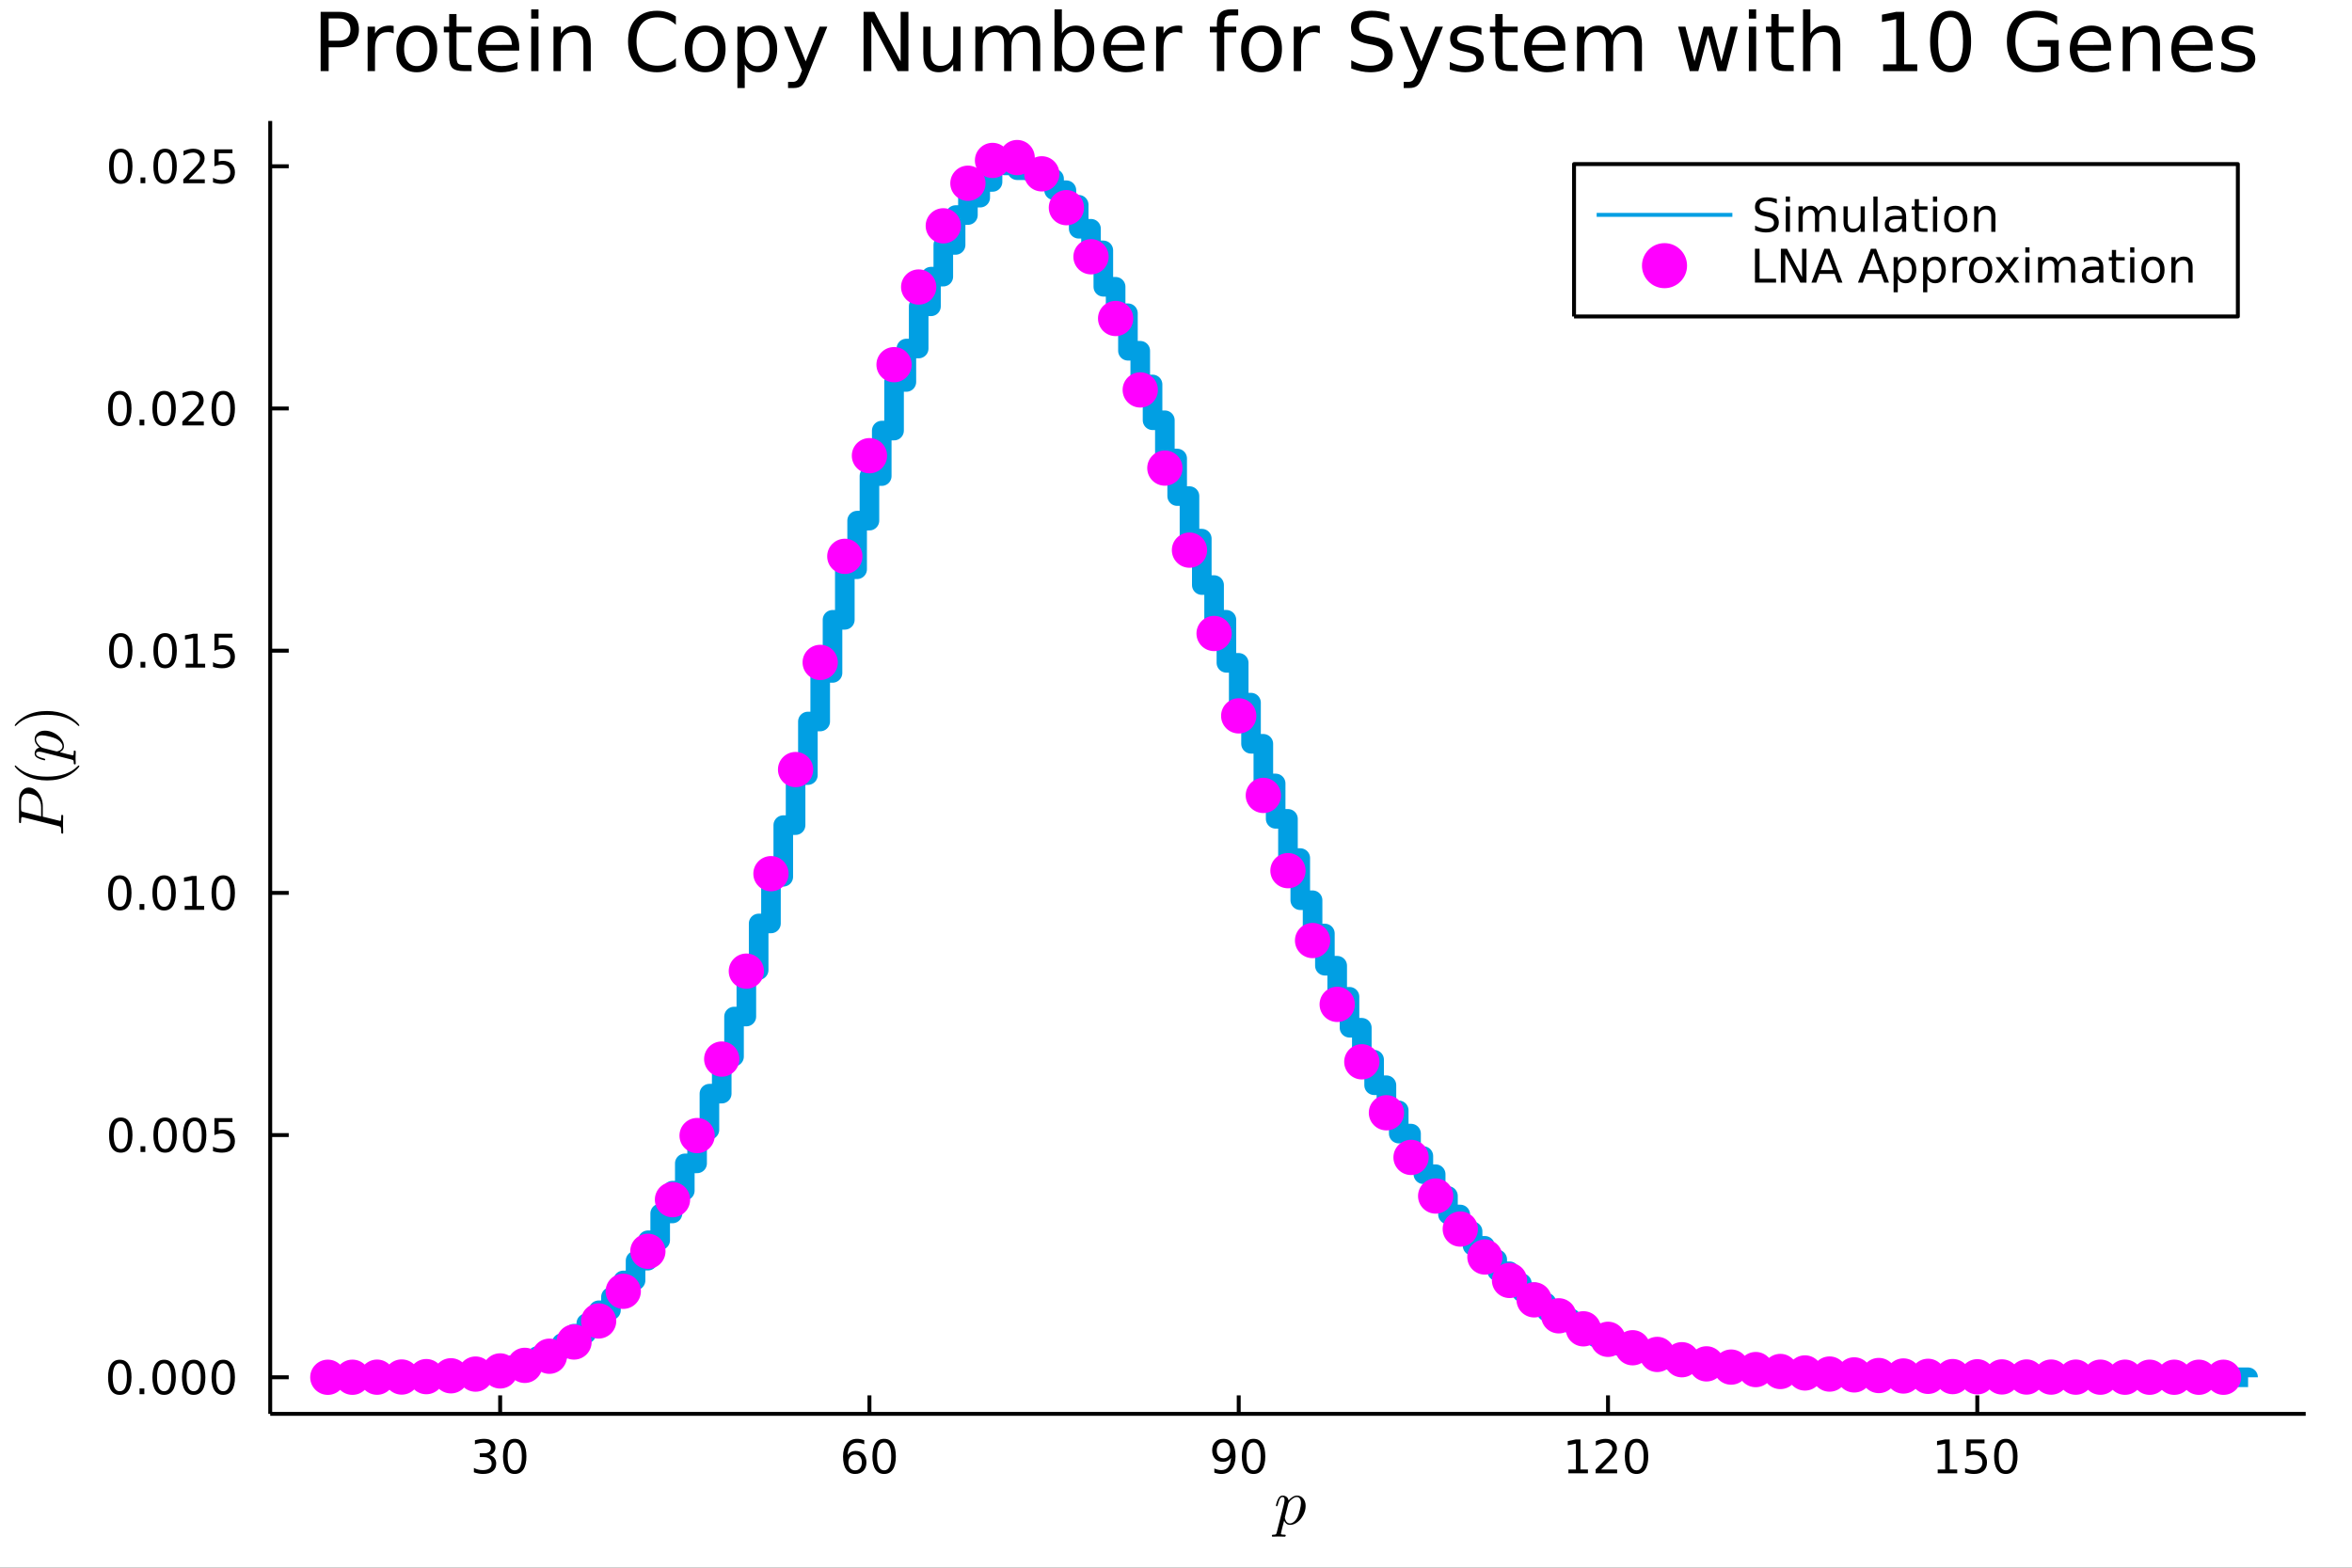 <?xml version="1.0" encoding="utf-8"?>
<svg xmlns="http://www.w3.org/2000/svg" xmlns:xlink="http://www.w3.org/1999/xlink" width="600" height="400" viewBox="0 0 2400 1600">
<rect x="0" y="0" width="2400" height="1600" fill="#333333" stroke="none"/>
<defs>
  <clipPath id="clip580">
    <rect x="0" y="0" width="2400" height="1600"/>
  </clipPath>
</defs>
<path clip-path="url(#clip580)" d="
M0 1600 L2400 1600 L2400 0 L0 0  Z
  " fill="#ffffff" fill-rule="evenodd" fill-opacity="1"/>
<defs>
  <clipPath id="clip581">
    <rect x="480" y="0" width="1681" height="1600"/>
  </clipPath>
</defs>
<defs>
  <clipPath id="clip582">
    <rect x="275" y="123" width="2078" height="1321"/>
  </clipPath>
</defs>
<path clip-path="url(#clip580)" d="
M275.736 1443.01 L2352.76 1443.01 L2352.76 123.472 L275.736 123.472  Z
  " fill="#ffffff" fill-rule="evenodd" fill-opacity="1"/>
<polyline clip-path="url(#clip580)" style="stroke:#000000; stroke-linecap:butt; stroke-linejoin:round; stroke-width:4; stroke-opacity:1; fill:none" points="
  275.736,1443.01 2352.76,1443.01 
  "/>
<polyline clip-path="url(#clip580)" style="stroke:#000000; stroke-linecap:butt; stroke-linejoin:round; stroke-width:4; stroke-opacity:1; fill:none" points="
  510.368,1443.01 510.368,1424.11 
  "/>
<polyline clip-path="url(#clip580)" style="stroke:#000000; stroke-linecap:butt; stroke-linejoin:round; stroke-width:4; stroke-opacity:1; fill:none" points="
  887.186,1443.01 887.186,1424.11 
  "/>
<polyline clip-path="url(#clip580)" style="stroke:#000000; stroke-linecap:butt; stroke-linejoin:round; stroke-width:4; stroke-opacity:1; fill:none" points="
  1264,1443.01 1264,1424.11 
  "/>
<polyline clip-path="url(#clip580)" style="stroke:#000000; stroke-linecap:butt; stroke-linejoin:round; stroke-width:4; stroke-opacity:1; fill:none" points="
  1640.82,1443.01 1640.82,1424.11 
  "/>
<polyline clip-path="url(#clip580)" style="stroke:#000000; stroke-linecap:butt; stroke-linejoin:round; stroke-width:4; stroke-opacity:1; fill:none" points="
  2017.64,1443.01 2017.64,1424.11 
  "/>
<path clip-path="url(#clip580)" d="M499.211 1485.05 Q502.567 1485.77 504.442 1488.04 Q506.34 1490.3 506.34 1493.64 Q506.34 1498.75 502.822 1501.55 Q499.303 1504.36 492.822 1504.36 Q490.646 1504.36 488.331 1503.92 Q486.039 1503.5 483.586 1502.64 L483.586 1498.13 Q485.53 1499.26 487.845 1499.84 Q490.16 1500.42 492.683 1500.42 Q497.081 1500.42 499.373 1498.68 Q501.687 1496.95 501.687 1493.64 Q501.687 1490.58 499.535 1488.87 Q497.405 1487.13 493.586 1487.13 L489.558 1487.13 L489.558 1483.29 L493.771 1483.29 Q497.22 1483.29 499.049 1481.93 Q500.877 1480.54 500.877 1477.94 Q500.877 1475.28 498.979 1473.87 Q497.104 1472.43 493.586 1472.43 Q491.664 1472.43 489.465 1472.85 Q487.266 1473.27 484.627 1474.15 L484.627 1469.98 Q487.289 1469.24 489.604 1468.87 Q491.942 1468.5 494.002 1468.5 Q499.326 1468.5 502.428 1470.93 Q505.53 1473.34 505.53 1477.46 Q505.53 1480.33 503.886 1482.32 Q502.243 1484.29 499.211 1485.05 Z" fill="#000000" fill-rule="evenodd" fill-opacity="1" /><path clip-path="url(#clip580)" d="M525.206 1472.2 Q521.595 1472.2 519.766 1475.77 Q517.96 1479.31 517.96 1486.44 Q517.96 1493.55 519.766 1497.11 Q521.595 1500.65 525.206 1500.65 Q528.84 1500.65 530.646 1497.11 Q532.474 1493.55 532.474 1486.44 Q532.474 1479.31 530.646 1475.77 Q528.84 1472.2 525.206 1472.2 M525.206 1468.5 Q531.016 1468.5 534.071 1473.11 Q537.15 1477.69 537.15 1486.44 Q537.15 1495.17 534.071 1499.77 Q531.016 1504.36 525.206 1504.36 Q519.396 1504.36 516.317 1499.77 Q513.261 1495.17 513.261 1486.44 Q513.261 1477.69 516.317 1473.11 Q519.396 1468.5 525.206 1468.5 Z" fill="#000000" fill-rule="evenodd" fill-opacity="1" /><path clip-path="url(#clip580)" d="M872.591 1484.54 Q869.443 1484.54 867.591 1486.69 Q865.762 1488.85 865.762 1492.6 Q865.762 1496.32 867.591 1498.5 Q869.443 1500.65 872.591 1500.65 Q875.739 1500.65 877.568 1498.5 Q879.42 1496.32 879.42 1492.6 Q879.42 1488.85 877.568 1486.69 Q875.739 1484.54 872.591 1484.54 M881.873 1469.89 L881.873 1474.15 Q880.114 1473.31 878.308 1472.87 Q876.526 1472.43 874.767 1472.43 Q870.137 1472.43 867.684 1475.56 Q865.253 1478.68 864.906 1485 Q866.271 1482.99 868.332 1481.93 Q870.392 1480.84 872.869 1480.84 Q878.077 1480.84 881.086 1484.01 Q884.119 1487.16 884.119 1492.6 Q884.119 1497.92 880.97 1501.14 Q877.822 1504.36 872.591 1504.36 Q866.596 1504.36 863.424 1499.77 Q860.253 1495.17 860.253 1486.44 Q860.253 1478.24 864.142 1473.38 Q868.031 1468.5 874.582 1468.5 Q876.341 1468.5 878.123 1468.85 Q879.929 1469.19 881.873 1469.89 Z" fill="#000000" fill-rule="evenodd" fill-opacity="1" /><path clip-path="url(#clip580)" d="M902.174 1472.2 Q898.563 1472.2 896.734 1475.77 Q894.929 1479.31 894.929 1486.44 Q894.929 1493.55 896.734 1497.11 Q898.563 1500.65 902.174 1500.65 Q905.808 1500.65 907.614 1497.11 Q909.443 1493.55 909.443 1486.44 Q909.443 1479.31 907.614 1475.77 Q905.808 1472.2 902.174 1472.2 M902.174 1468.5 Q907.984 1468.5 911.04 1473.11 Q914.118 1477.69 914.118 1486.44 Q914.118 1495.17 911.04 1499.77 Q907.984 1504.36 902.174 1504.36 Q896.364 1504.36 893.285 1499.77 Q890.23 1495.17 890.23 1486.44 Q890.23 1477.69 893.285 1473.11 Q896.364 1468.5 902.174 1468.5 Z" fill="#000000" fill-rule="evenodd" fill-opacity="1" /><path clip-path="url(#clip580)" d="M1239.13 1502.97 L1239.13 1498.71 Q1240.89 1499.54 1242.7 1499.98 Q1244.5 1500.42 1246.24 1500.42 Q1250.87 1500.42 1253.3 1497.32 Q1255.75 1494.19 1256.1 1487.85 Q1254.76 1489.84 1252.7 1490.91 Q1250.64 1491.97 1248.14 1491.97 Q1242.95 1491.97 1239.92 1488.85 Q1236.91 1485.7 1236.91 1480.26 Q1236.91 1474.93 1240.06 1471.72 Q1243.21 1468.5 1248.44 1468.5 Q1254.43 1468.5 1257.58 1473.11 Q1260.75 1477.69 1260.75 1486.44 Q1260.75 1494.61 1256.86 1499.49 Q1253 1504.36 1246.45 1504.36 Q1244.69 1504.36 1242.88 1504.01 Q1241.08 1503.66 1239.13 1502.97 M1248.44 1488.31 Q1251.58 1488.31 1253.41 1486.16 Q1255.27 1484.01 1255.27 1480.26 Q1255.27 1476.53 1253.41 1474.38 Q1251.58 1472.2 1248.44 1472.2 Q1245.29 1472.2 1243.44 1474.38 Q1241.61 1476.53 1241.61 1480.26 Q1241.61 1484.01 1243.44 1486.16 Q1245.29 1488.31 1248.44 1488.31 Z" fill="#000000" fill-rule="evenodd" fill-opacity="1" /><path clip-path="url(#clip580)" d="M1279.15 1472.2 Q1275.54 1472.2 1273.71 1475.77 Q1271.91 1479.31 1271.91 1486.44 Q1271.91 1493.55 1273.71 1497.11 Q1275.54 1500.65 1279.15 1500.65 Q1282.79 1500.65 1284.59 1497.11 Q1286.42 1493.55 1286.42 1486.44 Q1286.42 1479.31 1284.59 1475.77 Q1282.79 1472.2 1279.15 1472.2 M1279.15 1468.5 Q1284.96 1468.5 1288.02 1473.11 Q1291.1 1477.69 1291.1 1486.44 Q1291.1 1495.17 1288.02 1499.77 Q1284.96 1504.36 1279.15 1504.36 Q1273.34 1504.36 1270.27 1499.77 Q1267.21 1495.17 1267.21 1486.44 Q1267.21 1477.69 1270.27 1473.11 Q1273.34 1468.5 1279.15 1468.5 Z" fill="#000000" fill-rule="evenodd" fill-opacity="1" /><path clip-path="url(#clip580)" d="M1600.43 1499.75 L1608.07 1499.75 L1608.07 1473.38 L1599.76 1475.05 L1599.76 1470.79 L1608.02 1469.12 L1612.7 1469.12 L1612.7 1499.75 L1620.34 1499.75 L1620.34 1503.68 L1600.43 1503.68 L1600.43 1499.75 Z" fill="#000000" fill-rule="evenodd" fill-opacity="1" /><path clip-path="url(#clip580)" d="M1633.81 1499.75 L1650.13 1499.75 L1650.13 1503.68 L1628.18 1503.68 L1628.18 1499.75 Q1630.84 1496.99 1635.43 1492.36 Q1640.03 1487.71 1641.21 1486.37 Q1643.46 1483.85 1644.34 1482.11 Q1645.24 1480.35 1645.24 1478.66 Q1645.24 1475.91 1643.3 1474.17 Q1641.38 1472.43 1638.28 1472.43 Q1636.08 1472.43 1633.62 1473.2 Q1631.19 1473.96 1628.41 1475.51 L1628.41 1470.79 Q1631.24 1469.66 1633.69 1469.08 Q1636.15 1468.5 1638.18 1468.5 Q1643.55 1468.5 1646.75 1471.18 Q1649.94 1473.87 1649.94 1478.36 Q1649.94 1480.49 1649.13 1482.41 Q1648.34 1484.31 1646.24 1486.9 Q1645.66 1487.57 1642.56 1490.79 Q1639.46 1493.99 1633.81 1499.75 Z" fill="#000000" fill-rule="evenodd" fill-opacity="1" /><path clip-path="url(#clip580)" d="M1669.94 1472.2 Q1666.33 1472.2 1664.5 1475.77 Q1662.7 1479.31 1662.7 1486.44 Q1662.7 1493.55 1664.5 1497.11 Q1666.33 1500.65 1669.94 1500.65 Q1673.58 1500.65 1675.38 1497.11 Q1677.21 1493.55 1677.21 1486.44 Q1677.21 1479.31 1675.38 1475.77 Q1673.58 1472.2 1669.94 1472.2 M1669.94 1468.5 Q1675.75 1468.5 1678.81 1473.11 Q1681.89 1477.69 1681.89 1486.44 Q1681.89 1495.17 1678.81 1499.77 Q1675.75 1504.36 1669.94 1504.36 Q1664.13 1504.36 1661.05 1499.77 Q1658 1495.17 1658 1486.44 Q1658 1477.69 1661.05 1473.11 Q1664.13 1468.5 1669.94 1468.5 Z" fill="#000000" fill-rule="evenodd" fill-opacity="1" /><path clip-path="url(#clip580)" d="M1977.25 1499.75 L1984.88 1499.75 L1984.88 1473.38 L1976.57 1475.05 L1976.57 1470.79 L1984.84 1469.12 L1989.51 1469.12 L1989.51 1499.75 L1997.15 1499.75 L1997.15 1503.68 L1977.25 1503.68 L1977.25 1499.75 Z" fill="#000000" fill-rule="evenodd" fill-opacity="1" /><path clip-path="url(#clip580)" d="M2006.64 1469.12 L2025 1469.12 L2025 1473.06 L2010.93 1473.06 L2010.93 1481.53 Q2011.94 1481.18 2012.96 1481.02 Q2013.98 1480.84 2015 1480.84 Q2020.79 1480.84 2024.17 1484.01 Q2027.55 1487.18 2027.55 1492.6 Q2027.55 1498.18 2024.07 1501.28 Q2020.6 1504.36 2014.28 1504.36 Q2012.11 1504.36 2009.84 1503.99 Q2007.59 1503.61 2005.19 1502.87 L2005.19 1498.18 Q2007.27 1499.31 2009.49 1499.86 Q2011.71 1500.42 2014.19 1500.42 Q2018.19 1500.42 2020.53 1498.31 Q2022.87 1496.21 2022.87 1492.6 Q2022.87 1488.99 2020.53 1486.88 Q2018.19 1484.77 2014.19 1484.77 Q2012.32 1484.77 2010.44 1485.19 Q2008.59 1485.61 2006.64 1486.49 L2006.64 1469.12 Z" fill="#000000" fill-rule="evenodd" fill-opacity="1" /><path clip-path="url(#clip580)" d="M2046.76 1472.2 Q2043.15 1472.2 2041.32 1475.77 Q2039.51 1479.31 2039.51 1486.44 Q2039.51 1493.55 2041.32 1497.11 Q2043.15 1500.65 2046.76 1500.65 Q2050.39 1500.65 2052.2 1497.11 Q2054.03 1493.55 2054.03 1486.44 Q2054.03 1479.31 2052.2 1475.77 Q2050.39 1472.2 2046.76 1472.2 M2046.76 1468.5 Q2052.57 1468.5 2055.63 1473.11 Q2058.7 1477.69 2058.7 1486.44 Q2058.7 1495.17 2055.63 1499.77 Q2052.57 1504.36 2046.76 1504.36 Q2040.95 1504.36 2037.87 1499.77 Q2034.82 1495.17 2034.82 1486.44 Q2034.82 1477.69 2037.87 1473.11 Q2040.95 1468.5 2046.76 1468.5 Z" fill="#000000" fill-rule="evenodd" fill-opacity="1" /><path clip-path="url(#clip580)" d="M1332.28 1536.96 Q1332.28 1541.66 1329.9 1546.2 Q1327.54 1550.74 1323.84 1553.55 Q1320.14 1556.31 1316.37 1556.31 Q1314.11 1556.31 1312.6 1555.09 Q1311.12 1553.84 1310.31 1552.06 Q1309.7 1554.25 1308.38 1559.5 Q1307.06 1564.75 1307.06 1565.27 Q1307.06 1565.56 1307.13 1565.69 Q1307.19 1565.82 1307.48 1565.98 Q1307.77 1566.17 1308.48 1566.23 Q1309.19 1566.33 1310.38 1566.33 Q1310.99 1566.33 1311.22 1566.33 Q1311.47 1566.36 1311.7 1566.52 Q1311.96 1566.69 1311.96 1567.04 Q1311.96 1568.36 1310.76 1568.36 Q1309.7 1568.36 1307.51 1568.26 Q1305.32 1568.17 1304.23 1568.17 Q1303.29 1568.17 1301.43 1568.26 Q1299.56 1568.36 1298.69 1568.36 Q1297.82 1568.36 1297.82 1567.59 Q1297.82 1567.14 1297.95 1566.85 Q1298.04 1566.59 1298.3 1566.46 Q1298.56 1566.36 1298.78 1566.33 Q1298.98 1566.33 1299.36 1566.33 Q1300.85 1566.33 1301.49 1566.07 Q1302.13 1565.85 1302.36 1565.36 Q1302.62 1564.91 1302.91 1563.63 L1310.31 1534.25 Q1310.76 1532.29 1310.76 1530.9 Q1310.76 1529.17 1310.22 1528.52 Q1309.67 1527.88 1308.7 1527.88 Q1307.03 1527.88 1305.93 1529.87 Q1304.84 1531.87 1303.91 1535.74 Q1303.62 1536.8 1303.42 1537.02 Q1303.26 1537.25 1302.78 1537.25 Q1301.97 1537.22 1301.97 1536.57 Q1301.97 1536.41 1302.23 1535.38 Q1302.49 1534.32 1302.97 1532.77 Q1303.49 1531.19 1304.03 1530.2 Q1304.36 1529.52 1304.65 1529.07 Q1304.94 1528.62 1305.52 1527.91 Q1306.13 1527.2 1307 1526.81 Q1307.87 1526.43 1308.93 1526.43 Q1310.99 1526.43 1312.7 1527.65 Q1314.4 1528.88 1314.86 1531.36 Q1316.69 1529.2 1318.95 1527.81 Q1321.2 1526.43 1323.49 1526.43 Q1327.29 1526.43 1329.77 1529.39 Q1332.28 1532.32 1332.28 1536.96 M1327.51 1534.06 Q1327.51 1531.13 1326.38 1529.52 Q1325.29 1527.88 1323.29 1527.88 Q1320.81 1527.88 1317.95 1530.39 Q1315.11 1532.77 1314.53 1534.99 L1311.28 1547.91 L1311.09 1548.97 Q1311.09 1549.17 1311.18 1549.74 Q1311.31 1550.29 1311.67 1551.19 Q1312.05 1552.1 1312.57 1552.9 Q1313.12 1553.67 1314.08 1554.25 Q1315.08 1554.83 1316.3 1554.83 Q1318.27 1554.83 1320.39 1553.09 Q1322.55 1551.36 1324.16 1548.07 Q1325.16 1545.94 1326.32 1541.37 Q1327.51 1536.77 1327.51 1534.06 Z" fill="#000000" fill-rule="evenodd" fill-opacity="1" /><polyline clip-path="url(#clip580)" style="stroke:#000000; stroke-linecap:butt; stroke-linejoin:round; stroke-width:4; stroke-opacity:1; fill:none" points="
  275.736,1443.01 275.736,123.472 
  "/>
<polyline clip-path="url(#clip580)" style="stroke:#000000; stroke-linecap:butt; stroke-linejoin:round; stroke-width:4; stroke-opacity:1; fill:none" points="
  275.736,1405.67 294.634,1405.67 
  "/>
<polyline clip-path="url(#clip580)" style="stroke:#000000; stroke-linecap:butt; stroke-linejoin:round; stroke-width:4; stroke-opacity:1; fill:none" points="
  275.736,1158.47 294.634,1158.47 
  "/>
<polyline clip-path="url(#clip580)" style="stroke:#000000; stroke-linecap:butt; stroke-linejoin:round; stroke-width:4; stroke-opacity:1; fill:none" points="
  275.736,911.279 294.634,911.279 
  "/>
<polyline clip-path="url(#clip580)" style="stroke:#000000; stroke-linecap:butt; stroke-linejoin:round; stroke-width:4; stroke-opacity:1; fill:none" points="
  275.736,664.086 294.634,664.086 
  "/>
<polyline clip-path="url(#clip580)" style="stroke:#000000; stroke-linecap:butt; stroke-linejoin:round; stroke-width:4; stroke-opacity:1; fill:none" points="
  275.736,416.892 294.634,416.892 
  "/>
<polyline clip-path="url(#clip580)" style="stroke:#000000; stroke-linecap:butt; stroke-linejoin:round; stroke-width:4; stroke-opacity:1; fill:none" points="
  275.736,169.698 294.634,169.698 
  "/>
<path clip-path="url(#clip580)" d="M122.237 1391.47 Q118.626 1391.47 116.797 1395.03 Q114.991 1398.57 114.991 1405.7 Q114.991 1412.81 116.797 1416.37 Q118.626 1419.91 122.237 1419.91 Q125.871 1419.91 127.676 1416.37 Q129.505 1412.81 129.505 1405.7 Q129.505 1398.57 127.676 1395.03 Q125.871 1391.47 122.237 1391.47 M122.237 1387.76 Q128.047 1387.76 131.102 1392.37 Q134.181 1396.95 134.181 1405.7 Q134.181 1414.43 131.102 1419.03 Q128.047 1423.62 122.237 1423.62 Q116.426 1423.62 113.348 1419.03 Q110.292 1414.43 110.292 1405.7 Q110.292 1396.95 113.348 1392.37 Q116.426 1387.76 122.237 1387.76 Z" fill="#000000" fill-rule="evenodd" fill-opacity="1" /><path clip-path="url(#clip580)" d="M142.399 1417.07 L147.283 1417.07 L147.283 1422.95 L142.399 1422.95 L142.399 1417.07 Z" fill="#000000" fill-rule="evenodd" fill-opacity="1" /><path clip-path="url(#clip580)" d="M167.468 1391.47 Q163.857 1391.47 162.028 1395.03 Q160.223 1398.57 160.223 1405.7 Q160.223 1412.81 162.028 1416.37 Q163.857 1419.91 167.468 1419.91 Q171.102 1419.91 172.908 1416.37 Q174.736 1412.81 174.736 1405.7 Q174.736 1398.57 172.908 1395.03 Q171.102 1391.47 167.468 1391.47 M167.468 1387.76 Q173.278 1387.76 176.334 1392.37 Q179.412 1396.95 179.412 1405.7 Q179.412 1414.43 176.334 1419.03 Q173.278 1423.62 167.468 1423.62 Q161.658 1423.62 158.579 1419.03 Q155.523 1414.43 155.523 1405.7 Q155.523 1396.95 158.579 1392.37 Q161.658 1387.76 167.468 1387.76 Z" fill="#000000" fill-rule="evenodd" fill-opacity="1" /><path clip-path="url(#clip580)" d="M197.63 1391.47 Q194.019 1391.47 192.19 1395.03 Q190.384 1398.57 190.384 1405.7 Q190.384 1412.81 192.19 1416.37 Q194.019 1419.91 197.63 1419.91 Q201.264 1419.91 203.07 1416.37 Q204.898 1412.81 204.898 1405.7 Q204.898 1398.57 203.07 1395.03 Q201.264 1391.47 197.63 1391.47 M197.63 1387.76 Q203.44 1387.76 206.495 1392.37 Q209.574 1396.95 209.574 1405.7 Q209.574 1414.43 206.495 1419.03 Q203.44 1423.62 197.63 1423.62 Q191.82 1423.62 188.741 1419.03 Q185.685 1414.43 185.685 1405.7 Q185.685 1396.95 188.741 1392.37 Q191.82 1387.76 197.63 1387.76 Z" fill="#000000" fill-rule="evenodd" fill-opacity="1" /><path clip-path="url(#clip580)" d="M227.792 1391.47 Q224.181 1391.47 222.352 1395.03 Q220.546 1398.57 220.546 1405.7 Q220.546 1412.81 222.352 1416.37 Q224.181 1419.91 227.792 1419.91 Q231.426 1419.91 233.231 1416.37 Q235.06 1412.81 235.06 1405.7 Q235.06 1398.57 233.231 1395.03 Q231.426 1391.47 227.792 1391.47 M227.792 1387.76 Q233.602 1387.76 236.657 1392.37 Q239.736 1396.95 239.736 1405.7 Q239.736 1414.43 236.657 1419.03 Q233.602 1423.62 227.792 1423.62 Q221.981 1423.62 218.903 1419.03 Q215.847 1414.43 215.847 1405.7 Q215.847 1396.95 218.903 1392.37 Q221.981 1387.76 227.792 1387.76 Z" fill="#000000" fill-rule="evenodd" fill-opacity="1" /><path clip-path="url(#clip580)" d="M123.232 1144.27 Q119.621 1144.27 117.792 1147.84 Q115.987 1151.38 115.987 1158.51 Q115.987 1165.61 117.792 1169.18 Q119.621 1172.72 123.232 1172.72 Q126.866 1172.72 128.672 1169.18 Q130.5 1165.61 130.5 1158.51 Q130.5 1151.38 128.672 1147.84 Q126.866 1144.27 123.232 1144.27 M123.232 1140.57 Q129.042 1140.57 132.098 1145.17 Q135.176 1149.76 135.176 1158.51 Q135.176 1167.23 132.098 1171.84 Q129.042 1176.42 123.232 1176.42 Q117.422 1176.42 114.343 1171.84 Q111.288 1167.23 111.288 1158.51 Q111.288 1149.76 114.343 1145.17 Q117.422 1140.57 123.232 1140.57 Z" fill="#000000" fill-rule="evenodd" fill-opacity="1" /><path clip-path="url(#clip580)" d="M143.394 1169.87 L148.278 1169.87 L148.278 1175.75 L143.394 1175.75 L143.394 1169.87 Z" fill="#000000" fill-rule="evenodd" fill-opacity="1" /><path clip-path="url(#clip580)" d="M168.463 1144.27 Q164.852 1144.27 163.023 1147.84 Q161.218 1151.38 161.218 1158.51 Q161.218 1165.61 163.023 1169.18 Q164.852 1172.72 168.463 1172.72 Q172.097 1172.72 173.903 1169.18 Q175.732 1165.61 175.732 1158.51 Q175.732 1151.38 173.903 1147.84 Q172.097 1144.27 168.463 1144.27 M168.463 1140.57 Q174.273 1140.57 177.329 1145.17 Q180.408 1149.76 180.408 1158.51 Q180.408 1167.23 177.329 1171.84 Q174.273 1176.42 168.463 1176.42 Q162.653 1176.42 159.574 1171.84 Q156.519 1167.23 156.519 1158.51 Q156.519 1149.76 159.574 1145.17 Q162.653 1140.57 168.463 1140.57 Z" fill="#000000" fill-rule="evenodd" fill-opacity="1" /><path clip-path="url(#clip580)" d="M198.625 1144.27 Q195.014 1144.27 193.185 1147.84 Q191.38 1151.38 191.38 1158.51 Q191.38 1165.61 193.185 1169.18 Q195.014 1172.72 198.625 1172.72 Q202.259 1172.72 204.065 1169.18 Q205.894 1165.61 205.894 1158.51 Q205.894 1151.38 204.065 1147.84 Q202.259 1144.27 198.625 1144.27 M198.625 1140.57 Q204.435 1140.57 207.491 1145.17 Q210.569 1149.76 210.569 1158.51 Q210.569 1167.23 207.491 1171.84 Q204.435 1176.42 198.625 1176.42 Q192.815 1176.42 189.736 1171.84 Q186.681 1167.23 186.681 1158.51 Q186.681 1149.76 189.736 1145.17 Q192.815 1140.57 198.625 1140.57 Z" fill="#000000" fill-rule="evenodd" fill-opacity="1" /><path clip-path="url(#clip580)" d="M218.833 1141.19 L237.19 1141.19 L237.19 1145.13 L223.116 1145.13 L223.116 1153.6 Q224.134 1153.25 225.153 1153.09 Q226.171 1152.91 227.19 1152.91 Q232.977 1152.91 236.356 1156.08 Q239.736 1159.25 239.736 1164.67 Q239.736 1170.24 236.264 1173.35 Q232.792 1176.42 226.472 1176.42 Q224.296 1176.42 222.028 1176.05 Q219.782 1175.68 217.375 1174.94 L217.375 1170.24 Q219.458 1171.38 221.681 1171.93 Q223.903 1172.49 226.38 1172.49 Q230.384 1172.49 232.722 1170.38 Q235.06 1168.28 235.06 1164.67 Q235.06 1161.05 232.722 1158.95 Q230.384 1156.84 226.38 1156.84 Q224.505 1156.84 222.63 1157.26 Q220.778 1157.67 218.833 1158.55 L218.833 1141.19 Z" fill="#000000" fill-rule="evenodd" fill-opacity="1" /><path clip-path="url(#clip580)" d="M122.237 897.078 Q118.626 897.078 116.797 900.643 Q114.991 904.184 114.991 911.314 Q114.991 918.421 116.797 921.985 Q118.626 925.527 122.237 925.527 Q125.871 925.527 127.676 921.985 Q129.505 918.421 129.505 911.314 Q129.505 904.184 127.676 900.643 Q125.871 897.078 122.237 897.078 M122.237 893.374 Q128.047 893.374 131.102 897.981 Q134.181 902.564 134.181 911.314 Q134.181 920.041 131.102 924.647 Q128.047 929.231 122.237 929.231 Q116.426 929.231 113.348 924.647 Q110.292 920.041 110.292 911.314 Q110.292 902.564 113.348 897.981 Q116.426 893.374 122.237 893.374 Z" fill="#000000" fill-rule="evenodd" fill-opacity="1" /><path clip-path="url(#clip580)" d="M142.399 922.68 L147.283 922.68 L147.283 928.559 L142.399 928.559 L142.399 922.68 Z" fill="#000000" fill-rule="evenodd" fill-opacity="1" /><path clip-path="url(#clip580)" d="M167.468 897.078 Q163.857 897.078 162.028 900.643 Q160.223 904.184 160.223 911.314 Q160.223 918.421 162.028 921.985 Q163.857 925.527 167.468 925.527 Q171.102 925.527 172.908 921.985 Q174.736 918.421 174.736 911.314 Q174.736 904.184 172.908 900.643 Q171.102 897.078 167.468 897.078 M167.468 893.374 Q173.278 893.374 176.334 897.981 Q179.412 902.564 179.412 911.314 Q179.412 920.041 176.334 924.647 Q173.278 929.231 167.468 929.231 Q161.658 929.231 158.579 924.647 Q155.523 920.041 155.523 911.314 Q155.523 902.564 158.579 897.981 Q161.658 893.374 167.468 893.374 Z" fill="#000000" fill-rule="evenodd" fill-opacity="1" /><path clip-path="url(#clip580)" d="M188.44 924.624 L196.079 924.624 L196.079 898.259 L187.769 899.925 L187.769 895.666 L196.033 893.999 L200.708 893.999 L200.708 924.624 L208.347 924.624 L208.347 928.559 L188.44 928.559 L188.44 924.624 Z" fill="#000000" fill-rule="evenodd" fill-opacity="1" /><path clip-path="url(#clip580)" d="M227.792 897.078 Q224.181 897.078 222.352 900.643 Q220.546 904.184 220.546 911.314 Q220.546 918.421 222.352 921.985 Q224.181 925.527 227.792 925.527 Q231.426 925.527 233.231 921.985 Q235.06 918.421 235.06 911.314 Q235.06 904.184 233.231 900.643 Q231.426 897.078 227.792 897.078 M227.792 893.374 Q233.602 893.374 236.657 897.981 Q239.736 902.564 239.736 911.314 Q239.736 920.041 236.657 924.647 Q233.602 929.231 227.792 929.231 Q221.981 929.231 218.903 924.647 Q215.847 920.041 215.847 911.314 Q215.847 902.564 218.903 897.981 Q221.981 893.374 227.792 893.374 Z" fill="#000000" fill-rule="evenodd" fill-opacity="1" /><path clip-path="url(#clip580)" d="M123.232 649.884 Q119.621 649.884 117.792 653.449 Q115.987 656.991 115.987 664.12 Q115.987 671.227 117.792 674.792 Q119.621 678.333 123.232 678.333 Q126.866 678.333 128.672 674.792 Q130.5 671.227 130.5 664.12 Q130.5 656.991 128.672 653.449 Q126.866 649.884 123.232 649.884 M123.232 646.181 Q129.042 646.181 132.098 650.787 Q135.176 655.37 135.176 664.12 Q135.176 672.847 132.098 677.454 Q129.042 682.037 123.232 682.037 Q117.422 682.037 114.343 677.454 Q111.288 672.847 111.288 664.12 Q111.288 655.37 114.343 650.787 Q117.422 646.181 123.232 646.181 Z" fill="#000000" fill-rule="evenodd" fill-opacity="1" /><path clip-path="url(#clip580)" d="M143.394 675.486 L148.278 675.486 L148.278 681.366 L143.394 681.366 L143.394 675.486 Z" fill="#000000" fill-rule="evenodd" fill-opacity="1" /><path clip-path="url(#clip580)" d="M168.463 649.884 Q164.852 649.884 163.023 653.449 Q161.218 656.991 161.218 664.12 Q161.218 671.227 163.023 674.792 Q164.852 678.333 168.463 678.333 Q172.097 678.333 173.903 674.792 Q175.732 671.227 175.732 664.12 Q175.732 656.991 173.903 653.449 Q172.097 649.884 168.463 649.884 M168.463 646.181 Q174.273 646.181 177.329 650.787 Q180.408 655.37 180.408 664.12 Q180.408 672.847 177.329 677.454 Q174.273 682.037 168.463 682.037 Q162.653 682.037 159.574 677.454 Q156.519 672.847 156.519 664.12 Q156.519 655.37 159.574 650.787 Q162.653 646.181 168.463 646.181 Z" fill="#000000" fill-rule="evenodd" fill-opacity="1" /><path clip-path="url(#clip580)" d="M189.435 677.43 L197.074 677.43 L197.074 651.065 L188.764 652.731 L188.764 648.472 L197.028 646.806 L201.704 646.806 L201.704 677.43 L209.343 677.43 L209.343 681.366 L189.435 681.366 L189.435 677.43 Z" fill="#000000" fill-rule="evenodd" fill-opacity="1" /><path clip-path="url(#clip580)" d="M218.833 646.806 L237.19 646.806 L237.19 650.741 L223.116 650.741 L223.116 659.213 Q224.134 658.866 225.153 658.704 Q226.171 658.518 227.19 658.518 Q232.977 658.518 236.356 661.69 Q239.736 664.861 239.736 670.278 Q239.736 675.856 236.264 678.958 Q232.792 682.037 226.472 682.037 Q224.296 682.037 222.028 681.667 Q219.782 681.296 217.375 680.555 L217.375 675.856 Q219.458 676.991 221.681 677.546 Q223.903 678.102 226.38 678.102 Q230.384 678.102 232.722 675.995 Q235.06 673.889 235.06 670.278 Q235.06 666.667 232.722 664.56 Q230.384 662.454 226.38 662.454 Q224.505 662.454 222.63 662.87 Q220.778 663.287 218.833 664.167 L218.833 646.806 Z" fill="#000000" fill-rule="evenodd" fill-opacity="1" /><path clip-path="url(#clip580)" d="M122.237 402.691 Q118.626 402.691 116.797 406.255 Q114.991 409.797 114.991 416.927 Q114.991 424.033 116.797 427.598 Q118.626 431.139 122.237 431.139 Q125.871 431.139 127.676 427.598 Q129.505 424.033 129.505 416.927 Q129.505 409.797 127.676 406.255 Q125.871 402.691 122.237 402.691 M122.237 398.987 Q128.047 398.987 131.102 403.593 Q134.181 408.177 134.181 416.927 Q134.181 425.653 131.102 430.26 Q128.047 434.843 122.237 434.843 Q116.426 434.843 113.348 430.26 Q110.292 425.653 110.292 416.927 Q110.292 408.177 113.348 403.593 Q116.426 398.987 122.237 398.987 Z" fill="#000000" fill-rule="evenodd" fill-opacity="1" /><path clip-path="url(#clip580)" d="M142.399 428.292 L147.283 428.292 L147.283 434.172 L142.399 434.172 L142.399 428.292 Z" fill="#000000" fill-rule="evenodd" fill-opacity="1" /><path clip-path="url(#clip580)" d="M167.468 402.691 Q163.857 402.691 162.028 406.255 Q160.223 409.797 160.223 416.927 Q160.223 424.033 162.028 427.598 Q163.857 431.139 167.468 431.139 Q171.102 431.139 172.908 427.598 Q174.736 424.033 174.736 416.927 Q174.736 409.797 172.908 406.255 Q171.102 402.691 167.468 402.691 M167.468 398.987 Q173.278 398.987 176.334 403.593 Q179.412 408.177 179.412 416.927 Q179.412 425.653 176.334 430.26 Q173.278 434.843 167.468 434.843 Q161.658 434.843 158.579 430.26 Q155.523 425.653 155.523 416.927 Q155.523 408.177 158.579 403.593 Q161.658 398.987 167.468 398.987 Z" fill="#000000" fill-rule="evenodd" fill-opacity="1" /><path clip-path="url(#clip580)" d="M191.658 430.237 L207.977 430.237 L207.977 434.172 L186.033 434.172 L186.033 430.237 Q188.695 427.482 193.278 422.852 Q197.884 418.2 199.065 416.857 Q201.31 414.334 202.19 412.598 Q203.093 410.839 203.093 409.149 Q203.093 406.394 201.148 404.658 Q199.227 402.922 196.125 402.922 Q193.926 402.922 191.472 403.686 Q189.042 404.45 186.264 406.001 L186.264 401.278 Q189.088 400.144 191.542 399.566 Q193.995 398.987 196.033 398.987 Q201.403 398.987 204.597 401.672 Q207.792 404.357 207.792 408.848 Q207.792 410.977 206.982 412.899 Q206.195 414.797 204.088 417.39 Q203.509 418.061 200.407 421.278 Q197.306 424.473 191.658 430.237 Z" fill="#000000" fill-rule="evenodd" fill-opacity="1" /><path clip-path="url(#clip580)" d="M227.792 402.691 Q224.181 402.691 222.352 406.255 Q220.546 409.797 220.546 416.927 Q220.546 424.033 222.352 427.598 Q224.181 431.139 227.792 431.139 Q231.426 431.139 233.231 427.598 Q235.06 424.033 235.06 416.927 Q235.06 409.797 233.231 406.255 Q231.426 402.691 227.792 402.691 M227.792 398.987 Q233.602 398.987 236.657 403.593 Q239.736 408.177 239.736 416.927 Q239.736 425.653 236.657 430.26 Q233.602 434.843 227.792 434.843 Q221.981 434.843 218.903 430.26 Q215.847 425.653 215.847 416.927 Q215.847 408.177 218.903 403.593 Q221.981 398.987 227.792 398.987 Z" fill="#000000" fill-rule="evenodd" fill-opacity="1" /><path clip-path="url(#clip580)" d="M123.232 155.497 Q119.621 155.497 117.792 159.062 Q115.987 162.603 115.987 169.733 Q115.987 176.839 117.792 180.404 Q119.621 183.946 123.232 183.946 Q126.866 183.946 128.672 180.404 Q130.5 176.839 130.5 169.733 Q130.5 162.603 128.672 159.062 Q126.866 155.497 123.232 155.497 M123.232 151.793 Q129.042 151.793 132.098 156.4 Q135.176 160.983 135.176 169.733 Q135.176 178.46 132.098 183.066 Q129.042 187.649 123.232 187.649 Q117.422 187.649 114.343 183.066 Q111.288 178.46 111.288 169.733 Q111.288 160.983 114.343 156.4 Q117.422 151.793 123.232 151.793 Z" fill="#000000" fill-rule="evenodd" fill-opacity="1" /><path clip-path="url(#clip580)" d="M143.394 181.098 L148.278 181.098 L148.278 186.978 L143.394 186.978 L143.394 181.098 Z" fill="#000000" fill-rule="evenodd" fill-opacity="1" /><path clip-path="url(#clip580)" d="M168.463 155.497 Q164.852 155.497 163.023 159.062 Q161.218 162.603 161.218 169.733 Q161.218 176.839 163.023 180.404 Q164.852 183.946 168.463 183.946 Q172.097 183.946 173.903 180.404 Q175.732 176.839 175.732 169.733 Q175.732 162.603 173.903 159.062 Q172.097 155.497 168.463 155.497 M168.463 151.793 Q174.273 151.793 177.329 156.4 Q180.408 160.983 180.408 169.733 Q180.408 178.46 177.329 183.066 Q174.273 187.649 168.463 187.649 Q162.653 187.649 159.574 183.066 Q156.519 178.46 156.519 169.733 Q156.519 160.983 159.574 156.4 Q162.653 151.793 168.463 151.793 Z" fill="#000000" fill-rule="evenodd" fill-opacity="1" /><path clip-path="url(#clip580)" d="M192.653 183.043 L208.972 183.043 L208.972 186.978 L187.028 186.978 L187.028 183.043 Q189.69 180.288 194.273 175.659 Q198.88 171.006 200.06 169.663 Q202.306 167.14 203.185 165.404 Q204.088 163.645 204.088 161.955 Q204.088 159.2 202.144 157.464 Q200.222 155.728 197.12 155.728 Q194.921 155.728 192.468 156.492 Q190.037 157.256 187.259 158.807 L187.259 154.085 Q190.083 152.95 192.537 152.372 Q194.991 151.793 197.028 151.793 Q202.398 151.793 205.593 154.478 Q208.787 157.163 208.787 161.654 Q208.787 163.784 207.977 165.705 Q207.19 167.603 205.083 170.196 Q204.505 170.867 201.403 174.085 Q198.301 177.279 192.653 183.043 Z" fill="#000000" fill-rule="evenodd" fill-opacity="1" /><path clip-path="url(#clip580)" d="M218.833 152.418 L237.19 152.418 L237.19 156.353 L223.116 156.353 L223.116 164.825 Q224.134 164.478 225.153 164.316 Q226.171 164.131 227.19 164.131 Q232.977 164.131 236.356 167.302 Q239.736 170.474 239.736 175.89 Q239.736 181.469 236.264 184.571 Q232.792 187.649 226.472 187.649 Q224.296 187.649 222.028 187.279 Q219.782 186.909 217.375 186.168 L217.375 181.469 Q219.458 182.603 221.681 183.159 Q223.903 183.714 226.38 183.714 Q230.384 183.714 232.722 181.608 Q235.06 179.501 235.06 175.89 Q235.06 172.279 232.722 170.173 Q230.384 168.066 226.38 168.066 Q224.505 168.066 222.63 168.483 Q220.778 168.899 218.833 169.779 L218.833 152.418 Z" fill="#000000" fill-rule="evenodd" fill-opacity="1" /><path clip-path="url(#clip580)" d="M29.392 803.754 Q33 803.754 36.317 806.427 Q39.634 809.068 41.663 813.383 Q43.66 817.667 43.66 822.272 L43.66 833.48 L60.149 837.57 Q60.246 837.602 60.664 837.699 Q61.051 837.795 61.276 837.795 Q62.081 837.795 62.275 836.797 Q62.468 835.766 62.468 833.48 Q62.468 831.998 62.726 831.773 Q62.887 831.644 63.176 831.644 Q63.627 831.644 63.949 831.773 Q64.239 831.902 64.336 832.159 Q64.433 832.385 64.465 832.546 Q64.497 832.707 64.497 832.964 Q64.497 833.641 64.433 835.09 Q64.368 836.507 64.368 837.248 L64.304 841.467 L64.497 849.84 Q64.497 850.839 63.692 850.839 Q63.08 850.839 62.822 850.581 Q62.532 850.323 62.5 850.034 Q62.468 849.744 62.468 849.003 Q62.468 847.393 62.371 846.426 Q62.275 845.46 62.146 844.848 Q61.985 844.204 61.534 843.882 Q61.083 843.528 60.697 843.367 Q60.278 843.206 59.344 842.98 L23.918 834.156 Q22.855 833.898 22.694 833.898 Q22.146 833.898 21.953 834.22 Q21.727 834.51 21.631 835.348 Q21.502 836.958 21.502 838.182 Q21.502 838.987 21.47 839.309 Q21.438 839.599 21.277 839.856 Q21.083 840.082 20.697 840.082 Q20.085 840.082 19.827 839.824 Q19.538 839.534 19.505 839.212 Q19.441 838.89 19.441 838.117 L19.441 816.733 Q19.441 810.581 22.372 807.168 Q25.302 803.754 29.392 803.754 M27.814 809.873 Q21.502 809.873 21.502 818.858 L21.502 825.171 Q21.502 827.264 21.889 827.779 Q22.243 828.295 24.014 828.745 L41.953 833.222 L41.953 823.915 Q41.953 817.667 38.442 813.77 Q36.832 811.998 33.483 810.936 Q30.133 809.873 27.814 809.873 Z" fill="#000000" fill-rule="evenodd" fill-opacity="1" /><path clip-path="url(#clip580)" d="M48.008 796.516 Q36.864 796.516 27.879 792.361 Q24.111 790.59 20.955 788.11 Q17.798 785.63 16.414 783.988 Q15.029 782.345 15.029 781.895 Q15.029 781.25 15.673 781.218 Q15.995 781.218 16.8 782.088 Q27.621 792.716 48.008 792.684 Q68.458 792.684 78.861 782.345 Q79.988 781.218 80.342 781.218 Q80.986 781.218 80.986 781.895 Q80.986 782.345 79.666 783.924 Q78.345 785.502 75.318 787.949 Q72.291 790.397 68.587 792.168 Q59.602 796.516 48.008 796.516 Z" fill="#000000" fill-rule="evenodd" fill-opacity="1" /><path clip-path="url(#clip580)" d="M45.882 745.704 Q50.584 745.704 55.125 748.088 Q59.666 750.439 62.468 754.142 Q65.238 757.846 65.238 761.614 Q65.238 763.868 64.014 765.382 Q62.758 766.864 60.986 767.669 Q63.176 768.281 68.426 769.601 Q73.676 770.922 74.191 770.922 Q74.481 770.922 74.61 770.857 Q74.738 770.793 74.899 770.503 Q75.093 770.213 75.157 769.505 Q75.254 768.796 75.254 767.604 Q75.254 766.992 75.254 766.767 Q75.286 766.509 75.447 766.284 Q75.608 766.026 75.962 766.026 Q77.283 766.026 77.283 767.218 Q77.283 768.281 77.186 770.471 Q77.089 772.661 77.089 773.756 Q77.089 774.69 77.186 776.558 Q77.283 778.426 77.283 779.295 Q77.283 780.165 76.51 780.165 Q76.059 780.165 75.769 780.036 Q75.511 779.939 75.382 779.682 Q75.286 779.424 75.254 779.198 Q75.254 779.005 75.254 778.619 Q75.254 777.137 74.996 776.493 Q74.771 775.849 74.287 775.624 Q73.837 775.366 72.548 775.076 L43.177 767.669 Q41.212 767.218 39.827 767.218 Q38.088 767.218 37.444 767.765 Q36.8 768.313 36.8 769.279 Q36.8 770.954 38.797 772.049 Q40.793 773.144 44.658 774.078 Q45.721 774.368 45.946 774.561 Q46.172 774.722 46.172 775.205 Q46.14 776.01 45.495 776.01 Q45.334 776.01 44.304 775.752 Q43.241 775.495 41.695 775.012 Q40.117 774.496 39.119 773.949 Q38.442 773.627 37.992 773.337 Q37.541 773.047 36.832 772.467 Q36.124 771.856 35.737 770.986 Q35.351 770.116 35.351 769.054 Q35.351 766.992 36.574 765.286 Q37.798 763.579 40.278 763.128 Q38.12 761.292 36.736 759.038 Q35.351 756.783 35.351 754.497 Q35.351 750.696 38.314 748.216 Q41.244 745.704 45.882 745.704 M42.983 750.471 Q40.053 750.471 38.442 751.598 Q36.8 752.693 36.8 754.69 Q36.8 757.17 39.312 760.036 Q41.695 762.87 43.917 763.45 L56.832 766.703 L57.895 766.896 Q58.088 766.896 58.668 766.799 Q59.215 766.67 60.117 766.316 Q61.019 765.93 61.824 765.414 Q62.597 764.867 63.176 763.901 Q63.756 762.902 63.756 761.678 Q63.756 759.714 62.017 757.588 Q60.278 755.431 56.993 753.82 Q54.867 752.822 50.294 751.662 Q45.689 750.471 42.983 750.471 Z" fill="#000000" fill-rule="evenodd" fill-opacity="1" /><path clip-path="url(#clip580)" d="M80.342 740.973 Q80.02 740.973 79.215 740.136 Q68.394 729.508 48.008 729.508 Q27.557 729.508 17.219 739.717 Q16.027 740.973 15.673 740.973 Q15.029 740.973 15.029 740.329 Q15.029 739.878 16.349 738.3 Q17.67 736.69 20.697 734.274 Q23.724 731.827 27.428 730.023 Q36.413 725.675 48.008 725.675 Q59.151 725.675 68.136 729.83 Q71.904 731.601 75.061 734.081 Q78.217 736.561 79.602 738.203 Q80.986 739.846 80.986 740.329 Q80.986 740.973 80.342 740.973 Z" fill="#000000" fill-rule="evenodd" fill-opacity="1" /><path clip-path="url(#clip580)" d="M335.365 18.82 L335.365 41.546 L345.654 41.546 Q351.366 41.546 354.485 38.589 Q357.605 35.632 357.605 30.163 Q357.605 24.735 354.485 21.778 Q351.366 18.82 345.654 18.82 L335.365 18.82 M327.182 12.096 L345.654 12.096 Q355.822 12.096 361.007 16.714 Q366.233 21.292 366.233 30.163 Q366.233 39.115 361.007 43.693 Q355.822 48.271 345.654 48.271 L335.365 48.271 L335.365 72.576 L327.182 72.576 L327.182 12.096 Z" fill="#000000" fill-rule="evenodd" fill-opacity="1" /><path clip-path="url(#clip580)" d="M401.719 34.173 Q400.463 33.444 398.964 33.12 Q397.506 32.756 395.724 32.756 Q389.404 32.756 386.002 36.888 Q382.639 40.979 382.639 48.676 L382.639 72.576 L375.145 72.576 L375.145 27.206 L382.639 27.206 L382.639 34.254 Q384.989 30.122 388.756 28.138 Q392.523 26.112 397.911 26.112 Q398.681 26.112 399.613 26.234 Q400.544 26.315 401.679 26.517 L401.719 34.173 Z" fill="#000000" fill-rule="evenodd" fill-opacity="1" /><path clip-path="url(#clip580)" d="M425.295 32.431 Q419.3 32.431 415.816 37.131 Q412.332 41.789 412.332 49.931 Q412.332 58.074 415.776 62.773 Q419.259 67.431 425.295 67.431 Q431.25 67.431 434.734 62.732 Q438.218 58.033 438.218 49.931 Q438.218 41.87 434.734 37.171 Q431.25 32.431 425.295 32.431 M425.295 26.112 Q435.017 26.112 440.567 32.431 Q446.117 38.751 446.117 49.931 Q446.117 61.071 440.567 67.431 Q435.017 73.751 425.295 73.751 Q415.533 73.751 409.983 67.431 Q404.474 61.071 404.474 49.931 Q404.474 38.751 409.983 32.431 Q415.533 26.112 425.295 26.112 Z" fill="#000000" fill-rule="evenodd" fill-opacity="1" /><path clip-path="url(#clip580)" d="M465.845 14.324 L465.845 27.206 L481.198 27.206 L481.198 32.999 L465.845 32.999 L465.845 57.628 Q465.845 63.178 467.344 64.758 Q468.883 66.338 473.542 66.338 L481.198 66.338 L481.198 72.576 L473.542 72.576 Q464.913 72.576 461.632 69.376 Q458.351 66.135 458.351 57.628 L458.351 32.999 L452.882 32.999 L452.882 27.206 L458.351 27.206 L458.351 14.324 L465.845 14.324 Z" fill="#000000" fill-rule="evenodd" fill-opacity="1" /><path clip-path="url(#clip580)" d="M529.809 48.028 L529.809 51.673 L495.538 51.673 Q496.024 59.37 500.156 63.421 Q504.328 67.431 511.742 67.431 Q516.036 67.431 520.046 66.378 Q524.097 65.325 528.067 63.218 L528.067 70.267 Q524.056 71.968 519.843 72.86 Q515.63 73.751 511.296 73.751 Q500.44 73.751 494.08 67.431 Q487.76 61.112 487.76 50.337 Q487.76 39.197 493.756 32.675 Q499.791 26.112 510 26.112 Q519.155 26.112 524.461 32.026 Q529.809 37.9 529.809 48.028 M522.355 45.84 Q522.274 39.723 518.912 36.077 Q515.59 32.431 510.081 32.431 Q503.842 32.431 500.075 35.956 Q496.348 39.48 495.781 45.88 L522.355 45.84 Z" fill="#000000" fill-rule="evenodd" fill-opacity="1" /><path clip-path="url(#clip580)" d="M542.042 27.206 L549.496 27.206 L549.496 72.576 L542.042 72.576 L542.042 27.206 M542.042 9.544 L549.496 9.544 L549.496 18.983 L542.042 18.983 L542.042 9.544 Z" fill="#000000" fill-rule="evenodd" fill-opacity="1" /><path clip-path="url(#clip580)" d="M602.806 45.192 L602.806 72.576 L595.352 72.576 L595.352 45.435 Q595.352 38.994 592.841 35.794 Q590.329 32.594 585.306 32.594 Q579.27 32.594 575.786 36.442 Q572.303 40.29 572.303 46.934 L572.303 72.576 L564.808 72.576 L564.808 27.206 L572.303 27.206 L572.303 34.254 Q574.976 30.163 578.581 28.138 Q582.227 26.112 586.967 26.112 Q594.785 26.112 598.795 30.973 Q602.806 35.794 602.806 45.192 Z" fill="#000000" fill-rule="evenodd" fill-opacity="1" /><path clip-path="url(#clip580)" d="M689.657 16.755 L689.657 25.383 Q685.525 21.535 680.826 19.631 Q676.168 17.727 670.902 17.727 Q660.531 17.727 655.022 24.087 Q649.513 30.406 649.513 42.397 Q649.513 54.347 655.022 60.707 Q660.531 67.026 670.902 67.026 Q676.168 67.026 680.826 65.122 Q685.525 63.218 689.657 59.37 L689.657 67.918 Q685.363 70.834 680.543 72.292 Q675.763 73.751 670.415 73.751 Q656.683 73.751 648.784 65.365 Q640.884 56.94 640.884 42.397 Q640.884 27.814 648.784 19.428 Q656.683 11.002 670.415 11.002 Q675.844 11.002 680.624 12.461 Q685.444 13.878 689.657 16.755 Z" fill="#000000" fill-rule="evenodd" fill-opacity="1" /><path clip-path="url(#clip580)" d="M719.553 32.431 Q713.558 32.431 710.074 37.131 Q706.59 41.789 706.59 49.931 Q706.59 58.074 710.033 62.773 Q713.517 67.431 719.553 67.431 Q725.508 67.431 728.992 62.732 Q732.475 58.033 732.475 49.931 Q732.475 41.87 728.992 37.171 Q725.508 32.431 719.553 32.431 M719.553 26.112 Q729.275 26.112 734.825 32.431 Q740.375 38.751 740.375 49.931 Q740.375 61.071 734.825 67.431 Q729.275 73.751 719.553 73.751 Q709.79 73.751 704.241 67.431 Q698.731 61.071 698.731 49.931 Q698.731 38.751 704.241 32.431 Q709.79 26.112 719.553 26.112 Z" fill="#000000" fill-rule="evenodd" fill-opacity="1" /><path clip-path="url(#clip580)" d="M759.94 65.77 L759.94 89.833 L752.446 89.833 L752.446 27.206 L759.94 27.206 L759.94 34.092 Q762.29 30.041 765.855 28.097 Q769.46 26.112 774.443 26.112 Q782.707 26.112 787.851 32.675 Q793.036 39.237 793.036 49.931 Q793.036 60.626 787.851 67.188 Q782.707 73.751 774.443 73.751 Q769.46 73.751 765.855 71.806 Q762.29 69.821 759.94 65.77 M785.299 49.931 Q785.299 41.708 781.896 37.05 Q778.534 32.35 772.62 32.35 Q766.705 32.35 763.303 37.05 Q759.94 41.708 759.94 49.931 Q759.94 58.155 763.303 62.854 Q766.705 67.512 772.62 67.512 Q778.534 67.512 781.896 62.854 Q785.299 58.155 785.299 49.931 Z" fill="#000000" fill-rule="evenodd" fill-opacity="1" /><path clip-path="url(#clip580)" d="M824.269 76.789 Q821.109 84.891 818.111 87.362 Q815.114 89.833 810.091 89.833 L804.136 89.833 L804.136 83.594 L808.511 83.594 Q811.589 83.594 813.291 82.136 Q814.992 80.678 817.058 75.25 L818.395 71.847 L800.044 27.206 L807.944 27.206 L822.122 62.692 L836.3 27.206 L844.199 27.206 L824.269 76.789 Z" fill="#000000" fill-rule="evenodd" fill-opacity="1" /><path clip-path="url(#clip580)" d="M881.184 12.096 L892.202 12.096 L919.019 62.692 L919.019 12.096 L926.959 12.096 L926.959 72.576 L915.941 72.576 L889.124 21.98 L889.124 72.576 L881.184 72.576 L881.184 12.096 Z" fill="#000000" fill-rule="evenodd" fill-opacity="1" /><path clip-path="url(#clip580)" d="M942.15 54.671 L942.15 27.206 L949.604 27.206 L949.604 54.387 Q949.604 60.828 952.115 64.069 Q954.627 67.269 959.65 67.269 Q965.686 67.269 969.17 63.421 Q972.694 59.573 972.694 52.929 L972.694 27.206 L980.148 27.206 L980.148 72.576 L972.694 72.576 L972.694 65.608 Q969.98 69.74 966.375 71.766 Q962.81 73.751 958.07 73.751 Q950.252 73.751 946.201 68.89 Q942.15 64.029 942.15 54.671 M960.906 26.112 L960.906 26.112 Z" fill="#000000" fill-rule="evenodd" fill-opacity="1" /><path clip-path="url(#clip580)" d="M1030.82 35.915 Q1033.62 30.892 1037.51 28.502 Q1041.4 26.112 1046.66 26.112 Q1053.75 26.112 1057.6 31.095 Q1061.45 36.037 1061.45 45.192 L1061.45 72.576 L1053.96 72.576 L1053.96 45.435 Q1053.96 38.913 1051.65 35.753 Q1049.34 32.594 1044.6 32.594 Q1038.8 32.594 1035.44 36.442 Q1032.08 40.29 1032.08 46.934 L1032.08 72.576 L1024.59 72.576 L1024.59 45.435 Q1024.59 38.873 1022.28 35.753 Q1019.97 32.594 1015.15 32.594 Q1009.44 32.594 1006.07 36.482 Q1002.71 40.331 1002.71 46.934 L1002.71 72.576 L995.217 72.576 L995.217 27.206 L1002.71 27.206 L1002.71 34.254 Q1005.26 30.082 1008.83 28.097 Q1012.39 26.112 1017.29 26.112 Q1022.24 26.112 1025.68 28.624 Q1029.16 31.135 1030.82 35.915 Z" fill="#000000" fill-rule="evenodd" fill-opacity="1" /><path clip-path="url(#clip580)" d="M1108.89 49.931 Q1108.89 41.708 1105.48 37.05 Q1102.12 32.35 1096.21 32.35 Q1090.29 32.35 1086.89 37.05 Q1083.53 41.708 1083.53 49.931 Q1083.53 58.155 1086.89 62.854 Q1090.29 67.512 1096.21 67.512 Q1102.12 67.512 1105.48 62.854 Q1108.89 58.155 1108.89 49.931 M1083.53 34.092 Q1085.88 30.041 1089.44 28.097 Q1093.05 26.112 1098.03 26.112 Q1106.29 26.112 1111.44 32.675 Q1116.62 39.237 1116.62 49.931 Q1116.62 60.626 1111.44 67.188 Q1106.29 73.751 1098.03 73.751 Q1093.05 73.751 1089.44 71.806 Q1085.88 69.821 1083.53 65.77 L1083.53 72.576 L1076.03 72.576 L1076.03 9.544 L1083.53 9.544 L1083.53 34.092 Z" fill="#000000" fill-rule="evenodd" fill-opacity="1" /><path clip-path="url(#clip580)" d="M1167.79 48.028 L1167.79 51.673 L1133.51 51.673 Q1134 59.37 1138.13 63.421 Q1142.31 67.431 1149.72 67.431 Q1154.01 67.431 1158.02 66.378 Q1162.07 65.325 1166.04 63.218 L1166.04 70.267 Q1162.03 71.968 1157.82 72.86 Q1153.61 73.751 1149.27 73.751 Q1138.42 73.751 1132.06 67.431 Q1125.74 61.112 1125.74 50.337 Q1125.74 39.197 1131.73 32.675 Q1137.77 26.112 1147.98 26.112 Q1157.13 26.112 1162.44 32.026 Q1167.79 37.9 1167.79 48.028 M1160.33 45.84 Q1160.25 39.723 1156.89 36.077 Q1153.57 32.431 1148.06 32.431 Q1141.82 32.431 1138.05 35.956 Q1134.33 39.48 1133.76 45.88 L1160.33 45.84 Z" fill="#000000" fill-rule="evenodd" fill-opacity="1" /><path clip-path="url(#clip580)" d="M1206.31 34.173 Q1205.05 33.444 1203.55 33.12 Q1202.1 32.756 1200.31 32.756 Q1193.99 32.756 1190.59 36.888 Q1187.23 40.979 1187.23 48.676 L1187.23 72.576 L1179.74 72.576 L1179.74 27.206 L1187.23 27.206 L1187.23 34.254 Q1189.58 30.122 1193.35 28.138 Q1197.11 26.112 1202.5 26.112 Q1203.27 26.112 1204.2 26.234 Q1205.13 26.315 1206.27 26.517 L1206.31 34.173 Z" fill="#000000" fill-rule="evenodd" fill-opacity="1" /><path clip-path="url(#clip580)" d="M1263.47 9.544 L1263.47 15.742 L1256.34 15.742 Q1252.33 15.742 1250.75 17.362 Q1249.21 18.983 1249.21 23.195 L1249.21 27.206 L1261.48 27.206 L1261.48 32.999 L1249.21 32.999 L1249.21 72.576 L1241.71 72.576 L1241.71 32.999 L1234.58 32.999 L1234.58 27.206 L1241.71 27.206 L1241.71 24.046 Q1241.71 16.471 1245.24 13.028 Q1248.76 9.544 1256.42 9.544 L1263.47 9.544 Z" fill="#000000" fill-rule="evenodd" fill-opacity="1" /><path clip-path="url(#clip580)" d="M1287.29 32.431 Q1281.29 32.431 1277.81 37.131 Q1274.32 41.789 1274.32 49.931 Q1274.32 58.074 1277.77 62.773 Q1281.25 67.431 1287.29 67.431 Q1293.24 67.431 1296.73 62.732 Q1300.21 58.033 1300.21 49.931 Q1300.21 41.87 1296.73 37.171 Q1293.24 32.431 1287.29 32.431 M1287.29 26.112 Q1297.01 26.112 1302.56 32.431 Q1308.11 38.751 1308.11 49.931 Q1308.11 61.071 1302.56 67.431 Q1297.01 73.751 1287.29 73.751 Q1277.52 73.751 1271.97 67.431 Q1266.47 61.071 1266.47 49.931 Q1266.47 38.751 1271.97 32.431 Q1277.52 26.112 1287.29 26.112 Z" fill="#000000" fill-rule="evenodd" fill-opacity="1" /><path clip-path="url(#clip580)" d="M1346.75 34.173 Q1345.5 33.444 1344 33.12 Q1342.54 32.756 1340.76 32.756 Q1334.44 32.756 1331.04 36.888 Q1327.67 40.979 1327.67 48.676 L1327.67 72.576 L1320.18 72.576 L1320.18 27.206 L1327.67 27.206 L1327.67 34.254 Q1330.02 30.122 1333.79 28.138 Q1337.56 26.112 1342.95 26.112 Q1343.72 26.112 1344.65 26.234 Q1345.58 26.315 1346.71 26.517 L1346.75 34.173 Z" fill="#000000" fill-rule="evenodd" fill-opacity="1" /><path clip-path="url(#clip580)" d="M1417.52 14.081 L1417.52 22.061 Q1412.87 19.833 1408.73 18.739 Q1404.6 17.646 1400.75 17.646 Q1394.07 17.646 1390.42 20.238 Q1386.82 22.831 1386.82 27.611 Q1386.82 31.621 1389.21 33.687 Q1391.64 35.713 1398.36 36.969 L1403.31 37.981 Q1412.46 39.723 1416.79 44.139 Q1421.17 48.514 1421.17 55.886 Q1421.17 64.677 1415.26 69.214 Q1409.38 73.751 1398 73.751 Q1393.7 73.751 1388.84 72.778 Q1384.02 71.806 1378.84 69.902 L1378.84 61.477 Q1383.82 64.272 1388.6 65.689 Q1393.38 67.107 1398 67.107 Q1405.01 67.107 1408.81 64.353 Q1412.62 61.598 1412.62 56.494 Q1412.62 52.038 1409.87 49.526 Q1407.15 47.015 1400.92 45.759 L1395.93 44.787 Q1386.78 42.964 1382.69 39.075 Q1378.59 35.186 1378.59 28.259 Q1378.59 20.238 1384.23 15.62 Q1389.9 11.002 1399.82 11.002 Q1404.07 11.002 1408.49 11.772 Q1412.91 12.542 1417.52 14.081 Z" fill="#000000" fill-rule="evenodd" fill-opacity="1" /><path clip-path="url(#clip580)" d="M1452.48 76.789 Q1449.32 84.891 1446.33 87.362 Q1443.33 89.833 1438.3 89.833 L1432.35 89.833 L1432.35 83.594 L1436.73 83.594 Q1439.8 83.594 1441.51 82.136 Q1443.21 80.678 1445.27 75.25 L1446.61 71.847 L1428.26 27.206 L1436.16 27.206 L1450.34 62.692 L1464.51 27.206 L1472.41 27.206 L1452.48 76.789 Z" fill="#000000" fill-rule="evenodd" fill-opacity="1" /><path clip-path="url(#clip580)" d="M1511.63 28.543 L1511.63 35.591 Q1508.47 33.971 1505.06 33.161 Q1501.66 32.35 1498.02 32.35 Q1492.47 32.35 1489.67 34.052 Q1486.92 35.753 1486.92 39.156 Q1486.92 41.749 1488.9 43.248 Q1490.89 44.706 1496.88 46.043 L1499.43 46.61 Q1507.37 48.311 1510.69 51.43 Q1514.06 54.509 1514.06 60.059 Q1514.06 66.378 1509.03 70.064 Q1504.05 73.751 1495.3 73.751 Q1491.66 73.751 1487.69 73.022 Q1483.76 72.333 1479.38 70.915 L1479.38 63.218 Q1483.51 65.365 1487.52 66.459 Q1491.53 67.512 1495.46 67.512 Q1500.73 67.512 1503.56 65.73 Q1506.4 63.907 1506.4 60.626 Q1506.4 57.588 1504.33 55.967 Q1502.31 54.347 1495.38 52.848 L1492.79 52.24 Q1485.86 50.782 1482.78 47.785 Q1479.71 44.746 1479.71 39.48 Q1479.71 33.08 1484.24 29.596 Q1488.78 26.112 1497.12 26.112 Q1501.26 26.112 1504.9 26.72 Q1508.55 27.327 1511.63 28.543 Z" fill="#000000" fill-rule="evenodd" fill-opacity="1" /><path clip-path="url(#clip580)" d="M1533.3 14.324 L1533.3 27.206 L1548.65 27.206 L1548.65 32.999 L1533.3 32.999 L1533.3 57.628 Q1533.3 63.178 1534.8 64.758 Q1536.34 66.338 1541 66.338 L1548.65 66.338 L1548.65 72.576 L1541 72.576 Q1532.37 72.576 1529.09 69.376 Q1525.8 66.135 1525.8 57.628 L1525.8 32.999 L1520.34 32.999 L1520.34 27.206 L1525.8 27.206 L1525.8 14.324 L1533.3 14.324 Z" fill="#000000" fill-rule="evenodd" fill-opacity="1" /><path clip-path="url(#clip580)" d="M1597.26 48.028 L1597.26 51.673 L1562.99 51.673 Q1563.48 59.37 1567.61 63.421 Q1571.78 67.431 1579.2 67.431 Q1583.49 67.431 1587.5 66.378 Q1591.55 65.325 1595.52 63.218 L1595.52 70.267 Q1591.51 71.968 1587.3 72.86 Q1583.08 73.751 1578.75 73.751 Q1567.89 73.751 1561.53 67.431 Q1555.21 61.112 1555.21 50.337 Q1555.21 39.197 1561.21 32.675 Q1567.25 26.112 1577.45 26.112 Q1586.61 26.112 1591.92 32.026 Q1597.26 37.9 1597.26 48.028 M1589.81 45.84 Q1589.73 39.723 1586.37 36.077 Q1583.04 32.431 1577.53 32.431 Q1571.3 32.431 1567.53 35.956 Q1563.8 39.48 1563.23 45.88 L1589.81 45.84 Z" fill="#000000" fill-rule="evenodd" fill-opacity="1" /><path clip-path="url(#clip580)" d="M1644.82 35.915 Q1647.62 30.892 1651.5 28.502 Q1655.39 26.112 1660.66 26.112 Q1667.75 26.112 1671.6 31.095 Q1675.44 36.037 1675.44 45.192 L1675.44 72.576 L1667.95 72.576 L1667.95 45.435 Q1667.95 38.913 1665.64 35.753 Q1663.33 32.594 1658.59 32.594 Q1652.8 32.594 1649.44 36.442 Q1646.08 40.29 1646.08 46.934 L1646.08 72.576 L1638.58 72.576 L1638.58 45.435 Q1638.58 38.873 1636.27 35.753 Q1633.96 32.594 1629.14 32.594 Q1623.43 32.594 1620.07 36.482 Q1616.71 40.331 1616.71 46.934 L1616.71 72.576 L1609.21 72.576 L1609.21 27.206 L1616.71 27.206 L1616.71 34.254 Q1619.26 30.082 1622.82 28.097 Q1626.39 26.112 1631.29 26.112 Q1636.23 26.112 1639.68 28.624 Q1643.16 31.135 1644.82 35.915 Z" fill="#000000" fill-rule="evenodd" fill-opacity="1" /><path clip-path="url(#clip580)" d="M1712.35 27.206 L1719.8 27.206 L1729.12 62.611 L1738.4 27.206 L1747.19 27.206 L1756.5 62.611 L1765.78 27.206 L1773.23 27.206 L1761.36 72.576 L1752.57 72.576 L1742.81 35.389 L1733.01 72.576 L1724.22 72.576 L1712.35 27.206 Z" fill="#000000" fill-rule="evenodd" fill-opacity="1" /><path clip-path="url(#clip580)" d="M1784.54 27.206 L1791.99 27.206 L1791.99 72.576 L1784.54 72.576 L1784.54 27.206 M1784.54 9.544 L1791.99 9.544 L1791.99 18.983 L1784.54 18.983 L1784.54 9.544 Z" fill="#000000" fill-rule="evenodd" fill-opacity="1" /><path clip-path="url(#clip580)" d="M1814.96 14.324 L1814.96 27.206 L1830.31 27.206 L1830.31 32.999 L1814.96 32.999 L1814.96 57.628 Q1814.96 63.178 1816.46 64.758 Q1818 66.338 1822.65 66.338 L1830.31 66.338 L1830.31 72.576 L1822.65 72.576 Q1814.03 72.576 1810.75 69.376 Q1807.46 66.135 1807.46 57.628 L1807.46 32.999 L1802 32.999 L1802 27.206 L1807.46 27.206 L1807.46 14.324 L1814.96 14.324 Z" fill="#000000" fill-rule="evenodd" fill-opacity="1" /><path clip-path="url(#clip580)" d="M1877.83 45.192 L1877.83 72.576 L1870.37 72.576 L1870.37 45.435 Q1870.37 38.994 1867.86 35.794 Q1865.35 32.594 1860.33 32.594 Q1854.29 32.594 1850.81 36.442 Q1847.32 40.29 1847.32 46.934 L1847.32 72.576 L1839.83 72.576 L1839.83 9.544 L1847.32 9.544 L1847.32 34.254 Q1850 30.163 1853.6 28.138 Q1857.25 26.112 1861.99 26.112 Q1869.81 26.112 1873.82 30.973 Q1877.83 35.794 1877.83 45.192 Z" fill="#000000" fill-rule="evenodd" fill-opacity="1" /><path clip-path="url(#clip580)" d="M1921.54 65.689 L1934.91 65.689 L1934.91 19.55 L1920.36 22.466 L1920.36 15.013 L1934.82 12.096 L1943.01 12.096 L1943.01 65.689 L1956.38 65.689 L1956.38 72.576 L1921.54 72.576 L1921.54 65.689 Z" fill="#000000" fill-rule="evenodd" fill-opacity="1" /><path clip-path="url(#clip580)" d="M1990.4 17.484 Q1984.08 17.484 1980.88 23.722 Q1977.72 29.92 1977.72 42.397 Q1977.72 54.833 1980.88 61.071 Q1984.08 67.269 1990.4 67.269 Q1996.76 67.269 1999.92 61.071 Q2003.12 54.833 2003.12 42.397 Q2003.12 29.92 1999.92 23.722 Q1996.76 17.484 1990.4 17.484 M1990.4 11.002 Q2000.57 11.002 2005.92 19.064 Q2011.31 27.084 2011.31 42.397 Q2011.31 57.669 2005.92 65.73 Q2000.57 73.751 1990.4 73.751 Q1980.23 73.751 1974.85 65.73 Q1969.5 57.669 1969.5 42.397 Q1969.5 27.084 1974.85 19.064 Q1980.23 11.002 1990.4 11.002 Z" fill="#000000" fill-rule="evenodd" fill-opacity="1" /><path clip-path="url(#clip580)" d="M2092.57 63.948 L2092.57 47.703 L2079.2 47.703 L2079.2 40.979 L2100.67 40.979 L2100.67 66.945 Q2095.93 70.308 2090.22 72.049 Q2084.51 73.751 2078.02 73.751 Q2063.85 73.751 2055.82 65.487 Q2047.84 57.183 2047.84 42.397 Q2047.84 27.57 2055.82 19.307 Q2063.85 11.002 2078.02 11.002 Q2083.94 11.002 2089.24 12.461 Q2094.59 13.919 2099.09 16.755 L2099.09 25.464 Q2094.55 21.616 2089.45 19.671 Q2084.34 17.727 2078.71 17.727 Q2067.61 17.727 2062.02 23.925 Q2056.47 30.122 2056.47 42.397 Q2056.47 54.63 2062.02 60.828 Q2067.61 67.026 2078.71 67.026 Q2083.05 67.026 2086.45 66.297 Q2089.85 65.527 2092.57 63.948 Z" fill="#000000" fill-rule="evenodd" fill-opacity="1" /><path clip-path="url(#clip580)" d="M2154.1 48.028 L2154.1 51.673 L2119.83 51.673 Q2120.32 59.37 2124.45 63.421 Q2128.62 67.431 2136.03 67.431 Q2140.33 67.431 2144.34 66.378 Q2148.39 65.325 2152.36 63.218 L2152.36 70.267 Q2148.35 71.968 2144.13 72.86 Q2139.92 73.751 2135.59 73.751 Q2124.73 73.751 2118.37 67.431 Q2112.05 61.112 2112.05 50.337 Q2112.05 39.197 2118.05 32.675 Q2124.08 26.112 2134.29 26.112 Q2143.45 26.112 2148.75 32.026 Q2154.1 37.9 2154.1 48.028 M2146.65 45.84 Q2146.56 39.723 2143.2 36.077 Q2139.88 32.431 2134.37 32.431 Q2128.13 32.431 2124.37 35.956 Q2120.64 39.48 2120.07 45.88 L2146.65 45.84 Z" fill="#000000" fill-rule="evenodd" fill-opacity="1" /><path clip-path="url(#clip580)" d="M2204.05 45.192 L2204.05 72.576 L2196.59 72.576 L2196.59 45.435 Q2196.59 38.994 2194.08 35.794 Q2191.57 32.594 2186.55 32.594 Q2180.51 32.594 2177.03 36.442 Q2173.54 40.29 2173.54 46.934 L2173.54 72.576 L2166.05 72.576 L2166.05 27.206 L2173.54 27.206 L2173.54 34.254 Q2176.22 30.163 2179.82 28.138 Q2183.47 26.112 2188.21 26.112 Q2196.03 26.112 2200.04 30.973 Q2204.05 35.794 2204.05 45.192 Z" fill="#000000" fill-rule="evenodd" fill-opacity="1" /><path clip-path="url(#clip580)" d="M2257.72 48.028 L2257.72 51.673 L2223.45 51.673 Q2223.94 59.37 2228.07 63.421 Q2232.24 67.431 2239.65 67.431 Q2243.95 67.431 2247.96 66.378 Q2252.01 65.325 2255.98 63.218 L2255.98 70.267 Q2251.97 71.968 2247.76 72.86 Q2243.54 73.751 2239.21 73.751 Q2228.35 73.751 2221.99 67.431 Q2215.67 61.112 2215.67 50.337 Q2215.67 39.197 2221.67 32.675 Q2227.7 26.112 2237.91 26.112 Q2247.07 26.112 2252.37 32.026 Q2257.72 37.9 2257.72 48.028 M2250.27 45.84 Q2250.19 39.723 2246.82 36.077 Q2243.5 32.431 2237.99 32.431 Q2231.76 32.431 2227.99 35.956 Q2224.26 39.48 2223.69 45.88 L2250.27 45.84 Z" fill="#000000" fill-rule="evenodd" fill-opacity="1" /><path clip-path="url(#clip580)" d="M2298.88 28.543 L2298.88 35.591 Q2295.72 33.971 2292.32 33.161 Q2288.91 32.35 2285.27 32.35 Q2279.72 32.35 2276.92 34.052 Q2274.17 35.753 2274.17 39.156 Q2274.17 41.749 2276.15 43.248 Q2278.14 44.706 2284.13 46.043 L2286.69 46.61 Q2294.63 48.311 2297.95 51.43 Q2301.31 54.509 2301.31 60.059 Q2301.31 66.378 2296.29 70.064 Q2291.3 73.751 2282.55 73.751 Q2278.91 73.751 2274.94 73.022 Q2271.01 72.333 2266.63 70.915 L2266.63 63.218 Q2270.77 65.365 2274.78 66.459 Q2278.79 67.512 2282.72 67.512 Q2287.98 67.512 2290.82 65.73 Q2293.65 63.907 2293.65 60.626 Q2293.65 57.588 2291.59 55.967 Q2289.56 54.347 2282.63 52.848 L2280.04 52.24 Q2273.12 50.782 2270.04 47.785 Q2266.96 44.746 2266.96 39.48 Q2266.96 33.08 2271.49 29.596 Q2276.03 26.112 2284.38 26.112 Q2288.51 26.112 2292.15 26.72 Q2295.8 27.327 2298.88 28.543 Z" fill="#000000" fill-rule="evenodd" fill-opacity="1" /><polyline clip-path="url(#clip582)" style="stroke:#009fe3; stroke-linecap:butt; stroke-linejoin:round; stroke-width:20; stroke-opacity:0.996; fill:none" points="
  334.52,1405.67 334.52,1405.66 347.08,1405.66 347.08,1405.63 359.641,1405.63 359.641,1405.59 372.201,1405.59 372.201,1405.46 384.762,1405.46 384.762,1405.52 
  397.323,1405.52 397.323,1405.39 409.883,1405.39 409.883,1405.13 422.444,1405.13 422.444,1405.04 435.004,1405.04 435.004,1404.64 447.565,1404.64 447.565,1403.98 
  460.126,1403.98 460.126,1403.19 472.686,1403.19 472.686,1402.24 485.247,1402.24 485.247,1400.75 497.807,1400.75 497.807,1398.35 510.368,1398.35 510.368,1395.94 
  522.928,1395.94 522.928,1393.08 535.489,1393.08 535.489,1389.44 548.05,1389.44 548.05,1384.08 560.61,1384.08 560.61,1377.98 573.171,1377.98 573.171,1370.86 
  585.731,1370.86 585.731,1361.15 598.292,1361.15 598.292,1350.52 610.853,1350.52 610.853,1337.29 623.413,1337.29 623.413,1323.71 635.974,1323.71 635.974,1306.81 
  648.534,1306.81 648.534,1286.67 661.095,1286.67 661.095,1265.83 673.656,1265.83 673.656,1238.47 686.216,1238.47 686.216,1215.19 698.777,1215.19 698.777,1187.36 
  711.337,1187.36 711.337,1153.11 723.898,1153.11 723.898,1116.2 736.459,1116.2 736.459,1078.35 749.019,1078.35 749.019,1037.51 761.58,1037.51 761.58,990.045 
  774.14,990.045 774.14,942.495 786.701,942.495 786.701,894.856 799.262,894.856 799.262,842.134 811.822,842.134 811.822,791.064 824.383,791.064 824.383,736.375 
  836.943,736.375 836.943,686.798 849.504,686.798 849.504,632.593 862.065,632.593 862.065,580.979 874.625,580.979 874.625,531.362 887.186,531.362 887.186,485.899 
  899.746,485.899 899.746,439.456 912.307,439.456 912.307,389.829 924.868,389.829 924.868,355.707 937.428,355.707 937.428,312.636 949.989,312.636 949.989,282.34 
  962.549,282.34 962.549,249.967 975.11,249.967 975.11,219.493 987.67,219.493 987.67,201.715 1000.23,201.715 1000.23,185.687 1012.79,185.687 1012.79,164.962 
  1025.35,164.962 1025.35,168.828 1037.91,168.828 1037.91,173.723 1050.47,173.723 1050.47,175.077 1063.03,175.077 1063.03,182.384 1075.59,182.384 1075.59,194.151 
  1088.16,194.151 1088.16,208.982 1100.72,208.982 1100.72,233.464 1113.28,233.464 1113.28,255.534 1125.84,255.534 1125.84,292.692 1138.4,292.692 1138.4,319.686 
  1150.96,319.686 1150.96,357.991 1163.52,357.991 1163.52,392.37 1176.08,392.37 1176.08,428.916 1188.64,428.916 1188.64,467.942 1201.2,467.942 1201.2,506.317 
  1213.76,506.317 1213.76,549.744 1226.32,549.744 1226.32,597.116 1238.88,597.116 1238.88,632.554 1251.44,632.554 1251.44,676.505 1264,676.505 1264,717.133 
  1276.56,717.133 1276.56,759.127 1289.12,759.127 1289.12,799.597 1301.69,799.597 1301.69,835.717 1314.25,835.717 1314.25,875.753 1326.81,875.753 1326.81,918.784 
  1339.37,918.784 1339.37,952.749 1351.93,952.749 1351.93,985.635 1364.49,985.635 1364.49,1017.33 1377.05,1017.33 1377.05,1048.94 1389.61,1048.94 1389.61,1081.55 
  1402.17,1081.55 1402.17,1107.6 1414.73,1107.6 1414.73,1133.24 1427.29,1133.24 1427.29,1156.96 1439.85,1156.96 1439.85,1179.88 1452.41,1179.88 1452.41,1198.4 
  1464.97,1198.4 1464.97,1220.59 1477.53,1220.59 1477.53,1239.53 1490.09,1239.53 1490.09,1256.73 1502.65,1256.73 1502.65,1271.49 1515.22,1271.49 1515.22,1285.41 
  1527.78,1285.41 1527.78,1297.46 1540.34,1297.46 1540.34,1309.62 1552.9,1309.62 1552.9,1318.9 1565.46,1318.9 1565.46,1329.52 1578.02,1329.52 1578.02,1338.51 
  1590.58,1338.51 1590.58,1345.58 1603.14,1345.58 1603.14,1351.27 1615.7,1351.27 1615.7,1359.32 1628.26,1359.32 1628.26,1365.09 1640.82,1365.09 1640.82,1371.41 
  1653.38,1371.41 1653.38,1374.15 1665.94,1374.15 1665.94,1378.31 1678.5,1378.31 1678.5,1381.48 1691.06,1381.48 1691.06,1385.16 1703.62,1385.16 1703.62,1388.23 
  1716.18,1388.23 1716.18,1390.4 1728.75,1390.4 1728.75,1392 1741.31,1392 1741.31,1393.87 1753.87,1393.87 1753.87,1395.53 1766.43,1395.53 1766.43,1396.91 
  1778.99,1396.91 1778.99,1398.14 1791.55,1398.14 1791.55,1399.36 1804.11,1399.36 1804.11,1400.48 1816.67,1400.48 1816.67,1400.88 1829.23,1400.88 1829.23,1402.07 
  1841.79,1402.07 1841.79,1402.25 1854.35,1402.25 1854.35,1402.9 1866.91,1402.9 1866.91,1403.18 1879.47,1403.18 1879.47,1403.7 1892.03,1403.7 1892.03,1403.79 
  1904.59,1403.79 1904.59,1404.03 1917.15,1404.03 1917.15,1404.49 1929.72,1404.49 1929.72,1404.71 1942.28,1404.71 1942.28,1404.79 1954.84,1404.79 1954.84,1404.95 
  1967.4,1404.95 1967.4,1405.1 1979.96,1405.1 1979.96,1405.2 1992.52,1405.2 1992.52,1405.22 2005.08,1405.22 2005.08,1405.34 2017.64,1405.34 2017.64,1405.47 
  2030.2,1405.47 2030.2,1405.49 2042.76,1405.49 2042.76,1405.52 2055.32,1405.52 2055.32,1405.51 2067.88,1405.51 2067.88,1405.58 2080.44,1405.58 2080.44,1405.51 
  2093,1405.51 2093,1405.58 2105.56,1405.58 2105.56,1405.62 2118.12,1405.62 2118.12,1405.65 2130.68,1405.65 2143.25,1405.65 2143.25,1405.63 
  2155.81,1405.63 2155.81,1405.65 2168.37,1405.65 2168.37,1405.64 2180.93,1405.64 2180.93,1405.65 2193.49,1405.65 2193.49,1405.63 2206.05,1405.63 2206.05,1405.67 
  2218.61,1405.67 2218.61,1405.65 2231.17,1405.65 2231.17,1405.67 2243.73,1405.67 2256.29,1405.67 2268.85,1405.67 2268.85,1405.65 
  2281.41,1405.65 2281.41,1405.66 2293.97,1405.66 2293.97,1405.67 
  "/>
<circle clip-path="url(#clip582)" cx="334.52" cy="1405.66" r="18" fill="#ff00ff" fill-rule="evenodd" fill-opacity="1" stroke="none"/>
<circle clip-path="url(#clip582)" cx="359.641" cy="1405.64" r="18" fill="#ff00ff" fill-rule="evenodd" fill-opacity="1" stroke="none"/>
<circle clip-path="url(#clip582)" cx="384.762" cy="1405.57" r="18" fill="#ff00ff" fill-rule="evenodd" fill-opacity="1" stroke="none"/>
<circle clip-path="url(#clip582)" cx="409.883" cy="1405.41" r="18" fill="#ff00ff" fill-rule="evenodd" fill-opacity="1" stroke="none"/>
<circle clip-path="url(#clip582)" cx="435.004" cy="1405.01" r="18" fill="#ff00ff" fill-rule="evenodd" fill-opacity="1" stroke="none"/>
<circle clip-path="url(#clip582)" cx="460.126" cy="1404.15" r="18" fill="#ff00ff" fill-rule="evenodd" fill-opacity="1" stroke="none"/>
<circle clip-path="url(#clip582)" cx="485.247" cy="1402.42" r="18" fill="#ff00ff" fill-rule="evenodd" fill-opacity="1" stroke="none"/>
<circle clip-path="url(#clip582)" cx="510.368" cy="1399.18" r="18" fill="#ff00ff" fill-rule="evenodd" fill-opacity="1" stroke="none"/>
<circle clip-path="url(#clip582)" cx="535.489" cy="1393.51" r="18" fill="#ff00ff" fill-rule="evenodd" fill-opacity="1" stroke="none"/>
<circle clip-path="url(#clip582)" cx="560.61" cy="1384.18" r="18" fill="#ff00ff" fill-rule="evenodd" fill-opacity="1" stroke="none"/>
<circle clip-path="url(#clip582)" cx="585.731" cy="1369.66" r="18" fill="#ff00ff" fill-rule="evenodd" fill-opacity="1" stroke="none"/>
<circle clip-path="url(#clip582)" cx="610.853" cy="1348.18" r="18" fill="#ff00ff" fill-rule="evenodd" fill-opacity="1" stroke="none"/>
<circle clip-path="url(#clip582)" cx="635.974" cy="1317.9" r="18" fill="#ff00ff" fill-rule="evenodd" fill-opacity="1" stroke="none"/>
<circle clip-path="url(#clip582)" cx="661.095" cy="1277.09" r="18" fill="#ff00ff" fill-rule="evenodd" fill-opacity="1" stroke="none"/>
<circle clip-path="url(#clip582)" cx="686.216" cy="1224.38" r="18" fill="#ff00ff" fill-rule="evenodd" fill-opacity="1" stroke="none"/>
<circle clip-path="url(#clip582)" cx="711.337" cy="1158.99" r="18" fill="#ff00ff" fill-rule="evenodd" fill-opacity="1" stroke="none"/>
<circle clip-path="url(#clip582)" cx="736.459" cy="1080.92" r="18" fill="#ff00ff" fill-rule="evenodd" fill-opacity="1" stroke="none"/>
<circle clip-path="url(#clip582)" cx="761.58" cy="991.167" r="18" fill="#ff00ff" fill-rule="evenodd" fill-opacity="1" stroke="none"/>
<circle clip-path="url(#clip582)" cx="786.701" cy="891.699" r="18" fill="#ff00ff" fill-rule="evenodd" fill-opacity="1" stroke="none"/>
<circle clip-path="url(#clip582)" cx="811.822" cy="785.435" r="18" fill="#ff00ff" fill-rule="evenodd" fill-opacity="1" stroke="none"/>
<circle clip-path="url(#clip582)" cx="836.943" cy="676.068" r="18" fill="#ff00ff" fill-rule="evenodd" fill-opacity="1" stroke="none"/>
<circle clip-path="url(#clip582)" cx="862.065" cy="567.813" r="18" fill="#ff00ff" fill-rule="evenodd" fill-opacity="1" stroke="none"/>
<circle clip-path="url(#clip582)" cx="887.186" cy="465.089" r="18" fill="#ff00ff" fill-rule="evenodd" fill-opacity="1" stroke="none"/>
<circle clip-path="url(#clip582)" cx="912.307" cy="372.186" r="18" fill="#ff00ff" fill-rule="evenodd" fill-opacity="1" stroke="none"/>
<circle clip-path="url(#clip582)" cx="937.428" cy="292.944" r="18" fill="#ff00ff" fill-rule="evenodd" fill-opacity="1" stroke="none"/>
<circle clip-path="url(#clip582)" cx="962.549" cy="230.488" r="18" fill="#ff00ff" fill-rule="evenodd" fill-opacity="1" stroke="none"/>
<circle clip-path="url(#clip582)" cx="987.67" cy="187.025" r="18" fill="#ff00ff" fill-rule="evenodd" fill-opacity="1" stroke="none"/>
<circle clip-path="url(#clip582)" cx="1012.79" cy="163.749" r="18" fill="#ff00ff" fill-rule="evenodd" fill-opacity="1" stroke="none"/>
<circle clip-path="url(#clip582)" cx="1037.91" cy="160.818" r="18" fill="#ff00ff" fill-rule="evenodd" fill-opacity="1" stroke="none"/>
<circle clip-path="url(#clip582)" cx="1063.03" cy="177.426" r="18" fill="#ff00ff" fill-rule="evenodd" fill-opacity="1" stroke="none"/>
<circle clip-path="url(#clip582)" cx="1088.16" cy="211.936" r="18" fill="#ff00ff" fill-rule="evenodd" fill-opacity="1" stroke="none"/>
<circle clip-path="url(#clip582)" cx="1113.28" cy="262.058" r="18" fill="#ff00ff" fill-rule="evenodd" fill-opacity="1" stroke="none"/>
<circle clip-path="url(#clip582)" cx="1138.4" cy="325.056" r="18" fill="#ff00ff" fill-rule="evenodd" fill-opacity="1" stroke="none"/>
<circle clip-path="url(#clip582)" cx="1163.52" cy="397.955" r="18" fill="#ff00ff" fill-rule="evenodd" fill-opacity="1" stroke="none"/>
<circle clip-path="url(#clip582)" cx="1188.64" cy="477.73" r="18" fill="#ff00ff" fill-rule="evenodd" fill-opacity="1" stroke="none"/>
<circle clip-path="url(#clip582)" cx="1213.76" cy="561.478" r="18" fill="#ff00ff" fill-rule="evenodd" fill-opacity="1" stroke="none"/>
<circle clip-path="url(#clip582)" cx="1238.88" cy="646.548" r="18" fill="#ff00ff" fill-rule="evenodd" fill-opacity="1" stroke="none"/>
<circle clip-path="url(#clip582)" cx="1264" cy="730.629" r="18" fill="#ff00ff" fill-rule="evenodd" fill-opacity="1" stroke="none"/>
<circle clip-path="url(#clip582)" cx="1289.12" cy="811.812" r="18" fill="#ff00ff" fill-rule="evenodd" fill-opacity="1" stroke="none"/>
<circle clip-path="url(#clip582)" cx="1314.25" cy="888.604" r="18" fill="#ff00ff" fill-rule="evenodd" fill-opacity="1" stroke="none"/>
<circle clip-path="url(#clip582)" cx="1339.37" cy="959.926" r="18" fill="#ff00ff" fill-rule="evenodd" fill-opacity="1" stroke="none"/>
<circle clip-path="url(#clip582)" cx="1364.49" cy="1025.08" r="18" fill="#ff00ff" fill-rule="evenodd" fill-opacity="1" stroke="none"/>
<circle clip-path="url(#clip582)" cx="1389.61" cy="1083.7" r="18" fill="#ff00ff" fill-rule="evenodd" fill-opacity="1" stroke="none"/>
<circle clip-path="url(#clip582)" cx="1414.73" cy="1135.71" r="18" fill="#ff00ff" fill-rule="evenodd" fill-opacity="1" stroke="none"/>
<circle clip-path="url(#clip582)" cx="1439.85" cy="1181.27" r="18" fill="#ff00ff" fill-rule="evenodd" fill-opacity="1" stroke="none"/>
<circle clip-path="url(#clip582)" cx="1464.97" cy="1220.68" r="18" fill="#ff00ff" fill-rule="evenodd" fill-opacity="1" stroke="none"/>
<circle clip-path="url(#clip582)" cx="1490.09" cy="1254.39" r="18" fill="#ff00ff" fill-rule="evenodd" fill-opacity="1" stroke="none"/>
<circle clip-path="url(#clip582)" cx="1515.22" cy="1282.92" r="18" fill="#ff00ff" fill-rule="evenodd" fill-opacity="1" stroke="none"/>
<circle clip-path="url(#clip582)" cx="1540.34" cy="1306.82" r="18" fill="#ff00ff" fill-rule="evenodd" fill-opacity="1" stroke="none"/>
<circle clip-path="url(#clip582)" cx="1565.46" cy="1326.64" r="18" fill="#ff00ff" fill-rule="evenodd" fill-opacity="1" stroke="none"/>
<circle clip-path="url(#clip582)" cx="1590.58" cy="1342.94" r="18" fill="#ff00ff" fill-rule="evenodd" fill-opacity="1" stroke="none"/>
<circle clip-path="url(#clip582)" cx="1615.7" cy="1356.21" r="18" fill="#ff00ff" fill-rule="evenodd" fill-opacity="1" stroke="none"/>
<circle clip-path="url(#clip582)" cx="1640.82" cy="1366.93" r="18" fill="#ff00ff" fill-rule="evenodd" fill-opacity="1" stroke="none"/>
<circle clip-path="url(#clip582)" cx="1665.94" cy="1375.53" r="18" fill="#ff00ff" fill-rule="evenodd" fill-opacity="1" stroke="none"/>
<circle clip-path="url(#clip582)" cx="1691.06" cy="1382.36" r="18" fill="#ff00ff" fill-rule="evenodd" fill-opacity="1" stroke="none"/>
<circle clip-path="url(#clip582)" cx="1716.18" cy="1387.75" r="18" fill="#ff00ff" fill-rule="evenodd" fill-opacity="1" stroke="none"/>
<circle clip-path="url(#clip582)" cx="1741.31" cy="1391.98" r="18" fill="#ff00ff" fill-rule="evenodd" fill-opacity="1" stroke="none"/>
<circle clip-path="url(#clip582)" cx="1766.43" cy="1395.27" r="18" fill="#ff00ff" fill-rule="evenodd" fill-opacity="1" stroke="none"/>
<circle clip-path="url(#clip582)" cx="1791.55" cy="1397.81" r="18" fill="#ff00ff" fill-rule="evenodd" fill-opacity="1" stroke="none"/>
<circle clip-path="url(#clip582)" cx="1816.67" cy="1399.76" r="18" fill="#ff00ff" fill-rule="evenodd" fill-opacity="1" stroke="none"/>
<circle clip-path="url(#clip582)" cx="1841.79" cy="1401.26" r="18" fill="#ff00ff" fill-rule="evenodd" fill-opacity="1" stroke="none"/>
<circle clip-path="url(#clip582)" cx="1866.91" cy="1402.39" r="18" fill="#ff00ff" fill-rule="evenodd" fill-opacity="1" stroke="none"/>
<circle clip-path="url(#clip582)" cx="1892.03" cy="1403.24" r="18" fill="#ff00ff" fill-rule="evenodd" fill-opacity="1" stroke="none"/>
<circle clip-path="url(#clip582)" cx="1917.15" cy="1403.88" r="18" fill="#ff00ff" fill-rule="evenodd" fill-opacity="1" stroke="none"/>
<circle clip-path="url(#clip582)" cx="1942.28" cy="1404.36" r="18" fill="#ff00ff" fill-rule="evenodd" fill-opacity="1" stroke="none"/>
<circle clip-path="url(#clip582)" cx="1967.4" cy="1404.71" r="18" fill="#ff00ff" fill-rule="evenodd" fill-opacity="1" stroke="none"/>
<circle clip-path="url(#clip582)" cx="1992.52" cy="1404.97" r="18" fill="#ff00ff" fill-rule="evenodd" fill-opacity="1" stroke="none"/>
<circle clip-path="url(#clip582)" cx="2017.64" cy="1405.17" r="18" fill="#ff00ff" fill-rule="evenodd" fill-opacity="1" stroke="none"/>
<circle clip-path="url(#clip582)" cx="2042.76" cy="1405.31" r="18" fill="#ff00ff" fill-rule="evenodd" fill-opacity="1" stroke="none"/>
<circle clip-path="url(#clip582)" cx="2067.88" cy="1405.41" r="18" fill="#ff00ff" fill-rule="evenodd" fill-opacity="1" stroke="none"/>
<circle clip-path="url(#clip582)" cx="2093" cy="1405.48" r="18" fill="#ff00ff" fill-rule="evenodd" fill-opacity="1" stroke="none"/>
<circle clip-path="url(#clip582)" cx="2118.12" cy="1405.54" r="18" fill="#ff00ff" fill-rule="evenodd" fill-opacity="1" stroke="none"/>
<circle clip-path="url(#clip582)" cx="2143.25" cy="1405.57" r="18" fill="#ff00ff" fill-rule="evenodd" fill-opacity="1" stroke="none"/>
<circle clip-path="url(#clip582)" cx="2168.37" cy="1405.6" r="18" fill="#ff00ff" fill-rule="evenodd" fill-opacity="1" stroke="none"/>
<circle clip-path="url(#clip582)" cx="2193.49" cy="1405.62" r="18" fill="#ff00ff" fill-rule="evenodd" fill-opacity="1" stroke="none"/>
<circle clip-path="url(#clip582)" cx="2218.61" cy="1405.63" r="18" fill="#ff00ff" fill-rule="evenodd" fill-opacity="1" stroke="none"/>
<circle clip-path="url(#clip582)" cx="2243.73" cy="1405.64" r="18" fill="#ff00ff" fill-rule="evenodd" fill-opacity="1" stroke="none"/>
<circle clip-path="url(#clip582)" cx="2268.85" cy="1405.65" r="18" fill="#ff00ff" fill-rule="evenodd" fill-opacity="1" stroke="none"/>
<path clip-path="url(#clip580)" d="
M1606.17 322.977 L2283.52 322.977 L2283.52 167.457 L1606.17 167.457  Z
  " fill="#ffffff" fill-rule="evenodd" fill-opacity="1"/>
<polyline clip-path="url(#clip580)" style="stroke:#000000; stroke-linecap:butt; stroke-linejoin:round; stroke-width:4; stroke-opacity:1; fill:none" points="
  1606.17,322.977 2283.52,322.977 2283.52,167.457 1606.17,167.457 1606.17,322.977 
  "/>
<polyline clip-path="url(#clip580)" style="stroke:#009fe3; stroke-linecap:butt; stroke-linejoin:round; stroke-width:4; stroke-opacity:0.996; fill:none" points="
  1629.25,219.297 1767.72,219.297 
  "/>
<path clip-path="url(#clip580)" d="M1813.04 203.151 L1813.04 207.711 Q1810.38 206.438 1808.02 205.813 Q1805.66 205.188 1803.46 205.188 Q1799.64 205.188 1797.55 206.67 Q1795.49 208.151 1795.49 210.882 Q1795.49 213.174 1796.86 214.355 Q1798.25 215.512 1802.09 216.23 L1804.91 216.808 Q1810.15 217.804 1812.62 220.327 Q1815.12 222.827 1815.12 227.04 Q1815.12 232.063 1811.74 234.656 Q1808.39 237.248 1801.88 237.248 Q1799.43 237.248 1796.65 236.693 Q1793.9 236.137 1790.93 235.049 L1790.93 230.234 Q1793.78 231.831 1796.51 232.642 Q1799.24 233.452 1801.88 233.452 Q1805.89 233.452 1808.06 231.878 Q1810.24 230.304 1810.24 227.387 Q1810.24 224.841 1808.66 223.406 Q1807.11 221.97 1803.55 221.253 L1800.7 220.697 Q1795.47 219.656 1793.13 217.433 Q1790.79 215.211 1790.79 211.253 Q1790.79 206.67 1794.01 204.031 Q1797.25 201.392 1802.92 201.392 Q1805.35 201.392 1807.88 201.832 Q1810.4 202.271 1813.04 203.151 Z" fill="#000000" fill-rule="evenodd" fill-opacity="1" /><path clip-path="url(#clip580)" d="M1822.23 210.651 L1826.49 210.651 L1826.49 236.577 L1822.23 236.577 L1822.23 210.651 M1822.23 200.558 L1826.49 200.558 L1826.49 205.952 L1822.23 205.952 L1822.23 200.558 Z" fill="#000000" fill-rule="evenodd" fill-opacity="1" /><path clip-path="url(#clip580)" d="M1855.59 215.628 Q1857.18 212.757 1859.4 211.392 Q1861.63 210.026 1864.64 210.026 Q1868.69 210.026 1870.89 212.873 Q1873.09 215.697 1873.09 220.929 L1873.09 236.577 L1868.8 236.577 L1868.8 221.068 Q1868.8 217.341 1867.48 215.535 Q1866.16 213.73 1863.46 213.73 Q1860.15 213.73 1858.22 215.929 Q1856.3 218.128 1856.3 221.924 L1856.3 236.577 L1852.02 236.577 L1852.02 221.068 Q1852.02 217.318 1850.7 215.535 Q1849.38 213.73 1846.63 213.73 Q1843.36 213.73 1841.44 215.952 Q1839.52 218.151 1839.52 221.924 L1839.52 236.577 L1835.24 236.577 L1835.24 210.651 L1839.52 210.651 L1839.52 214.679 Q1840.98 212.295 1843.02 211.16 Q1845.05 210.026 1847.85 210.026 Q1850.68 210.026 1852.65 211.461 Q1854.64 212.896 1855.59 215.628 Z" fill="#000000" fill-rule="evenodd" fill-opacity="1" /><path clip-path="url(#clip580)" d="M1881.14 226.345 L1881.14 210.651 L1885.4 210.651 L1885.4 226.183 Q1885.4 229.864 1886.84 231.716 Q1888.27 233.544 1891.14 233.544 Q1894.59 233.544 1896.58 231.345 Q1898.59 229.146 1898.59 225.35 L1898.59 210.651 L1902.85 210.651 L1902.85 236.577 L1898.59 236.577 L1898.59 232.595 Q1897.04 234.956 1894.98 236.114 Q1892.95 237.248 1890.24 237.248 Q1885.77 237.248 1883.46 234.47 Q1881.14 231.693 1881.14 226.345 M1891.86 210.026 L1891.86 210.026 Z" fill="#000000" fill-rule="evenodd" fill-opacity="1" /><path clip-path="url(#clip580)" d="M1911.63 200.558 L1915.89 200.558 L1915.89 236.577 L1911.63 236.577 L1911.63 200.558 Z" fill="#000000" fill-rule="evenodd" fill-opacity="1" /><path clip-path="url(#clip580)" d="M1936.58 223.544 Q1931.42 223.544 1929.43 224.725 Q1927.44 225.906 1927.44 228.753 Q1927.44 231.021 1928.92 232.364 Q1930.42 233.683 1932.99 233.683 Q1936.53 233.683 1938.66 231.183 Q1940.82 228.66 1940.82 224.494 L1940.82 223.544 L1936.58 223.544 M1945.08 221.785 L1945.08 236.577 L1940.82 236.577 L1940.82 232.642 Q1939.36 235.003 1937.18 236.137 Q1935.01 237.248 1931.86 237.248 Q1927.88 237.248 1925.52 235.026 Q1923.18 232.781 1923.18 229.031 Q1923.18 224.656 1926.09 222.433 Q1929.03 220.211 1934.84 220.211 L1940.82 220.211 L1940.82 219.794 Q1940.82 216.855 1938.87 215.257 Q1936.95 213.637 1933.46 213.637 Q1931.23 213.637 1929.13 214.17 Q1927.02 214.702 1925.08 215.767 L1925.08 211.832 Q1927.41 210.929 1929.61 210.489 Q1931.81 210.026 1933.9 210.026 Q1939.52 210.026 1942.3 212.943 Q1945.08 215.859 1945.08 221.785 Z" fill="#000000" fill-rule="evenodd" fill-opacity="1" /><path clip-path="url(#clip580)" d="M1958.06 203.29 L1958.06 210.651 L1966.83 210.651 L1966.83 213.961 L1958.06 213.961 L1958.06 228.035 Q1958.06 231.206 1958.92 232.109 Q1959.8 233.012 1962.46 233.012 L1966.83 233.012 L1966.83 236.577 L1962.46 236.577 Q1957.53 236.577 1955.65 234.748 Q1953.78 232.896 1953.78 228.035 L1953.78 213.961 L1950.65 213.961 L1950.65 210.651 L1953.78 210.651 L1953.78 203.29 L1958.06 203.29 Z" fill="#000000" fill-rule="evenodd" fill-opacity="1" /><path clip-path="url(#clip580)" d="M1972.44 210.651 L1976.7 210.651 L1976.7 236.577 L1972.44 236.577 L1972.44 210.651 M1972.44 200.558 L1976.7 200.558 L1976.7 205.952 L1972.44 205.952 L1972.44 200.558 Z" fill="#000000" fill-rule="evenodd" fill-opacity="1" /><path clip-path="url(#clip580)" d="M1995.65 213.637 Q1992.23 213.637 1990.24 216.322 Q1988.25 218.984 1988.25 223.637 Q1988.25 228.29 1990.21 230.975 Q1992.21 233.637 1995.65 233.637 Q1999.06 233.637 2001.05 230.952 Q2003.04 228.267 2003.04 223.637 Q2003.04 219.031 2001.05 216.345 Q1999.06 213.637 1995.65 213.637 M1995.65 210.026 Q2001.21 210.026 2004.38 213.637 Q2007.55 217.248 2007.55 223.637 Q2007.55 230.003 2004.38 233.637 Q2001.21 237.248 1995.65 237.248 Q1990.08 237.248 1986.9 233.637 Q1983.76 230.003 1983.76 223.637 Q1983.76 217.248 1986.9 213.637 Q1990.08 210.026 1995.65 210.026 Z" fill="#000000" fill-rule="evenodd" fill-opacity="1" /><path clip-path="url(#clip580)" d="M2036.16 220.929 L2036.16 236.577 L2031.9 236.577 L2031.9 221.068 Q2031.9 217.387 2030.47 215.558 Q2029.03 213.73 2026.16 213.73 Q2022.71 213.73 2020.72 215.929 Q2018.73 218.128 2018.73 221.924 L2018.73 236.577 L2014.45 236.577 L2014.45 210.651 L2018.73 210.651 L2018.73 214.679 Q2020.26 212.341 2022.32 211.183 Q2024.4 210.026 2027.11 210.026 Q2031.58 210.026 2033.87 212.804 Q2036.16 215.558 2036.16 220.929 Z" fill="#000000" fill-rule="evenodd" fill-opacity="1" /><circle clip-path="url(#clip580)" cx="1698.48" cy="271.137" r="23" fill="#ff00ff" fill-rule="evenodd" fill-opacity="1" stroke="none"/>
<path clip-path="url(#clip580)" d="M1790.79 253.857 L1795.47 253.857 L1795.47 284.482 L1812.3 284.482 L1812.3 288.417 L1790.79 288.417 L1790.79 253.857 Z" fill="#000000" fill-rule="evenodd" fill-opacity="1" /><path clip-path="url(#clip580)" d="M1817.21 253.857 L1823.5 253.857 L1838.83 282.769 L1838.83 253.857 L1843.36 253.857 L1843.36 288.417 L1837.07 288.417 L1821.74 259.505 L1821.74 288.417 L1817.21 288.417 L1817.21 253.857 Z" fill="#000000" fill-rule="evenodd" fill-opacity="1" /><path clip-path="url(#clip580)" d="M1864.22 258.463 L1857.88 275.662 L1870.59 275.662 L1864.22 258.463 M1861.58 253.857 L1866.88 253.857 L1880.05 288.417 L1875.19 288.417 L1872.04 279.551 L1856.47 279.551 L1853.32 288.417 L1848.39 288.417 L1861.58 253.857 Z" fill="#000000" fill-rule="evenodd" fill-opacity="1" /><path clip-path="url(#clip580)" d="M1911.72 258.463 L1905.38 275.662 L1918.09 275.662 L1911.72 258.463 M1909.08 253.857 L1914.38 253.857 L1927.55 288.417 L1922.69 288.417 L1919.54 279.551 L1903.96 279.551 L1900.82 288.417 L1895.89 288.417 L1909.08 253.857 Z" fill="#000000" fill-rule="evenodd" fill-opacity="1" /><path clip-path="url(#clip580)" d="M1936.53 284.528 L1936.53 298.278 L1932.25 298.278 L1932.25 262.491 L1936.53 262.491 L1936.53 266.426 Q1937.88 264.111 1939.91 263 Q1941.97 261.866 1944.82 261.866 Q1949.54 261.866 1952.48 265.616 Q1955.45 269.366 1955.45 275.477 Q1955.45 281.588 1952.48 285.338 Q1949.54 289.088 1944.82 289.088 Q1941.97 289.088 1939.91 287.977 Q1937.88 286.843 1936.53 284.528 M1951.02 275.477 Q1951.02 270.778 1949.08 268.116 Q1947.16 265.431 1943.78 265.431 Q1940.4 265.431 1938.46 268.116 Q1936.53 270.778 1936.53 275.477 Q1936.53 280.176 1938.46 282.861 Q1940.4 285.523 1943.78 285.523 Q1947.16 285.523 1949.08 282.861 Q1951.02 280.176 1951.02 275.477 Z" fill="#000000" fill-rule="evenodd" fill-opacity="1" /><path clip-path="url(#clip580)" d="M1966.63 284.528 L1966.63 298.278 L1962.34 298.278 L1962.34 262.491 L1966.63 262.491 L1966.63 266.426 Q1967.97 264.111 1970.01 263 Q1972.07 261.866 1974.91 261.866 Q1979.64 261.866 1982.58 265.616 Q1985.54 269.366 1985.54 275.477 Q1985.54 281.588 1982.58 285.338 Q1979.64 289.088 1974.91 289.088 Q1972.07 289.088 1970.01 287.977 Q1967.97 286.843 1966.63 284.528 M1981.12 275.477 Q1981.12 270.778 1979.17 268.116 Q1977.25 265.431 1973.87 265.431 Q1970.49 265.431 1968.55 268.116 Q1966.63 270.778 1966.63 275.477 Q1966.63 280.176 1968.55 282.861 Q1970.49 285.523 1973.87 285.523 Q1977.25 285.523 1979.17 282.861 Q1981.12 280.176 1981.12 275.477 Z" fill="#000000" fill-rule="evenodd" fill-opacity="1" /><path clip-path="url(#clip580)" d="M2007.62 266.472 Q2006.9 266.056 2006.05 265.871 Q2005.21 265.662 2004.2 265.662 Q2000.58 265.662 1998.64 268.023 Q1996.72 270.361 1996.72 274.759 L1996.72 288.417 L1992.44 288.417 L1992.44 262.491 L1996.72 262.491 L1996.72 266.519 Q1998.06 264.158 2000.21 263.023 Q2002.37 261.866 2005.45 261.866 Q2005.89 261.866 2006.42 261.935 Q2006.95 261.982 2007.6 262.097 L2007.62 266.472 Z" fill="#000000" fill-rule="evenodd" fill-opacity="1" /><path clip-path="url(#clip580)" d="M2021.09 265.477 Q2017.67 265.477 2015.68 268.162 Q2013.69 270.824 2013.69 275.477 Q2013.69 280.13 2015.65 282.815 Q2017.64 285.477 2021.09 285.477 Q2024.5 285.477 2026.49 282.792 Q2028.48 280.107 2028.48 275.477 Q2028.48 270.871 2026.49 268.185 Q2024.5 265.477 2021.09 265.477 M2021.09 261.866 Q2026.65 261.866 2029.82 265.477 Q2032.99 269.088 2032.99 275.477 Q2032.99 281.843 2029.82 285.477 Q2026.65 289.088 2021.09 289.088 Q2015.52 289.088 2012.34 285.477 Q2009.2 281.843 2009.2 275.477 Q2009.2 269.088 2012.34 265.477 Q2015.52 261.866 2021.09 261.866 Z" fill="#000000" fill-rule="evenodd" fill-opacity="1" /><path clip-path="url(#clip580)" d="M2060.14 262.491 L2050.77 275.107 L2060.63 288.417 L2055.61 288.417 L2048.06 278.232 L2040.52 288.417 L2035.49 288.417 L2045.56 274.852 L2036.35 262.491 L2041.37 262.491 L2048.25 271.727 L2055.12 262.491 L2060.14 262.491 Z" fill="#000000" fill-rule="evenodd" fill-opacity="1" /><path clip-path="url(#clip580)" d="M2066.65 262.491 L2070.91 262.491 L2070.91 288.417 L2066.65 288.417 L2066.65 262.491 M2066.65 252.398 L2070.91 252.398 L2070.91 257.792 L2066.65 257.792 L2066.65 252.398 Z" fill="#000000" fill-rule="evenodd" fill-opacity="1" /><path clip-path="url(#clip580)" d="M2100.01 267.468 Q2101.6 264.597 2103.82 263.232 Q2106.05 261.866 2109.06 261.866 Q2113.11 261.866 2115.31 264.713 Q2117.51 267.537 2117.51 272.769 L2117.51 288.417 L2113.22 288.417 L2113.22 272.908 Q2113.22 269.181 2111.9 267.375 Q2110.58 265.57 2107.88 265.57 Q2104.57 265.57 2102.64 267.769 Q2100.72 269.968 2100.72 273.764 L2100.72 288.417 L2096.44 288.417 L2096.44 272.908 Q2096.44 269.158 2095.12 267.375 Q2093.8 265.57 2091.05 265.57 Q2087.78 265.57 2085.86 267.792 Q2083.94 269.991 2083.94 273.764 L2083.94 288.417 L2079.66 288.417 L2079.66 262.491 L2083.94 262.491 L2083.94 266.519 Q2085.4 264.135 2087.44 263 Q2089.47 261.866 2092.27 261.866 Q2095.1 261.866 2097.07 263.301 Q2099.06 264.736 2100.01 267.468 Z" fill="#000000" fill-rule="evenodd" fill-opacity="1" /><path clip-path="url(#clip580)" d="M2137.78 275.384 Q2132.62 275.384 2130.63 276.565 Q2128.64 277.746 2128.64 280.593 Q2128.64 282.861 2130.12 284.204 Q2131.63 285.523 2134.2 285.523 Q2137.74 285.523 2139.87 283.023 Q2142.02 280.5 2142.02 276.334 L2142.02 275.384 L2137.78 275.384 M2146.28 273.625 L2146.28 288.417 L2142.02 288.417 L2142.02 284.482 Q2140.56 286.843 2138.38 287.977 Q2136.21 289.088 2133.06 289.088 Q2129.08 289.088 2126.72 286.866 Q2124.38 284.621 2124.38 280.871 Q2124.38 276.496 2127.3 274.273 Q2130.24 272.051 2136.05 272.051 L2142.02 272.051 L2142.02 271.634 Q2142.02 268.695 2140.07 267.097 Q2138.15 265.477 2134.66 265.477 Q2132.44 265.477 2130.33 266.01 Q2128.22 266.542 2126.28 267.607 L2126.28 263.672 Q2128.62 262.769 2130.82 262.329 Q2133.01 261.866 2135.1 261.866 Q2140.72 261.866 2143.5 264.783 Q2146.28 267.699 2146.28 273.625 Z" fill="#000000" fill-rule="evenodd" fill-opacity="1" /><path clip-path="url(#clip580)" d="M2159.26 255.13 L2159.26 262.491 L2168.04 262.491 L2168.04 265.801 L2159.26 265.801 L2159.26 279.875 Q2159.26 283.046 2160.12 283.949 Q2161 284.852 2163.66 284.852 L2168.04 284.852 L2168.04 288.417 L2163.66 288.417 Q2158.73 288.417 2156.86 286.588 Q2154.98 284.736 2154.98 279.875 L2154.98 265.801 L2151.86 265.801 L2151.86 262.491 L2154.98 262.491 L2154.98 255.13 L2159.26 255.13 Z" fill="#000000" fill-rule="evenodd" fill-opacity="1" /><path clip-path="url(#clip580)" d="M2173.64 262.491 L2177.9 262.491 L2177.9 288.417 L2173.64 288.417 L2173.64 262.491 M2173.64 252.398 L2177.9 252.398 L2177.9 257.792 L2173.64 257.792 L2173.64 252.398 Z" fill="#000000" fill-rule="evenodd" fill-opacity="1" /><path clip-path="url(#clip580)" d="M2196.86 265.477 Q2193.43 265.477 2191.44 268.162 Q2189.45 270.824 2189.45 275.477 Q2189.45 280.13 2191.42 282.815 Q2193.41 285.477 2196.86 285.477 Q2200.26 285.477 2202.25 282.792 Q2204.24 280.107 2204.24 275.477 Q2204.24 270.871 2202.25 268.185 Q2200.26 265.477 2196.86 265.477 M2196.86 261.866 Q2202.41 261.866 2205.58 265.477 Q2208.75 269.088 2208.75 275.477 Q2208.75 281.843 2205.58 285.477 Q2202.41 289.088 2196.86 289.088 Q2191.28 289.088 2188.11 285.477 Q2184.96 281.843 2184.96 275.477 Q2184.96 269.088 2188.11 265.477 Q2191.28 261.866 2196.86 261.866 Z" fill="#000000" fill-rule="evenodd" fill-opacity="1" /><path clip-path="url(#clip580)" d="M2237.37 272.769 L2237.37 288.417 L2233.11 288.417 L2233.11 272.908 Q2233.11 269.227 2231.67 267.398 Q2230.24 265.57 2227.37 265.57 Q2223.92 265.57 2221.93 267.769 Q2219.94 269.968 2219.94 273.764 L2219.94 288.417 L2215.65 288.417 L2215.65 262.491 L2219.94 262.491 L2219.94 266.519 Q2221.46 264.181 2223.52 263.023 Q2225.61 261.866 2228.32 261.866 Q2232.78 261.866 2235.07 264.644 Q2237.37 267.398 2237.37 272.769 Z" fill="#000000" fill-rule="evenodd" fill-opacity="1" /></svg>
